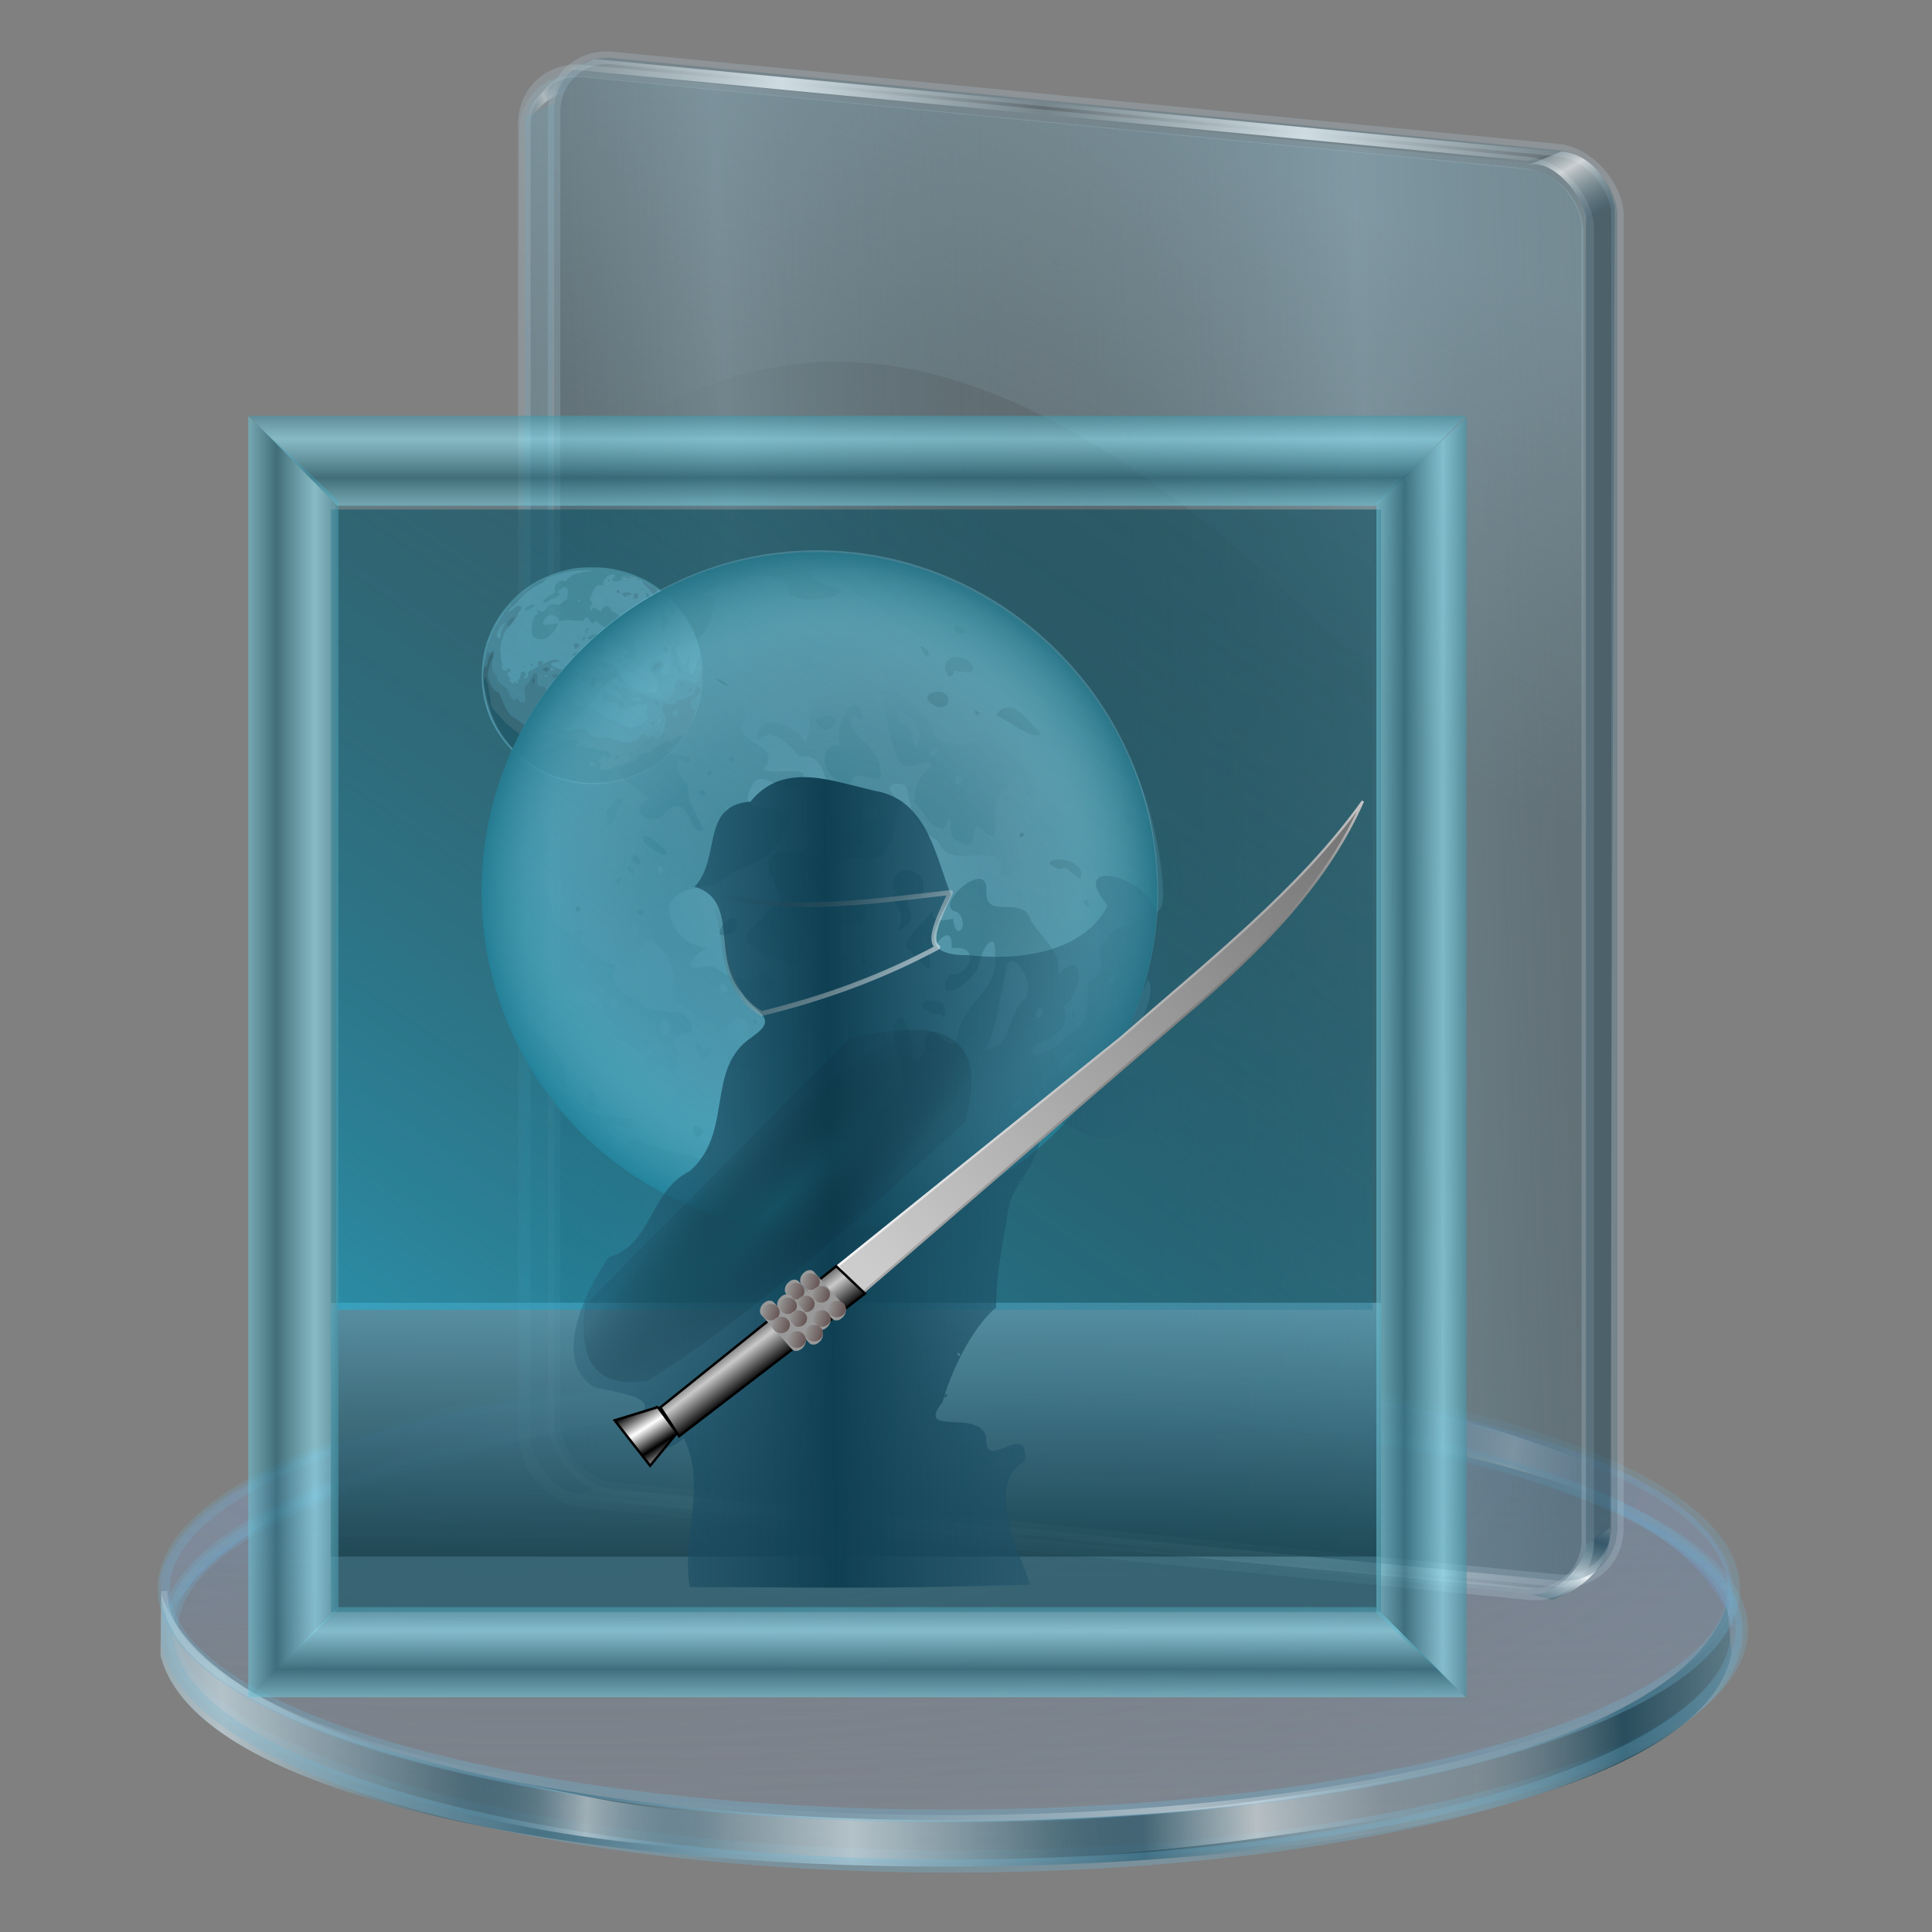 <?xml version="1.0" encoding="UTF-8" standalone="no"?>
<!-- Created with Inkscape (http://www.inkscape.org/) -->

<svg
   xmlns:dc="http://purl.org/dc/elements/1.1/"
   xmlns:cc="http://creativecommons.org/ns#"
   xmlns:rdf="http://www.w3.org/1999/02/22-rdf-syntax-ns#"
   xmlns:svg="http://www.w3.org/2000/svg"
   xmlns="http://www.w3.org/2000/svg"
   xmlns:xlink="http://www.w3.org/1999/xlink"
   xmlns:sodipodi="http://sodipodi.sourceforge.net/DTD/sodipodi-0.dtd"
   xmlns:inkscape="http://www.inkscape.org/namespaces/inkscape"
   id="svg1923"
   sodipodi:version="0.32"
   inkscape:version="0.91 r13725"
   width="256"
   height="256"
   version="1.0"
   sodipodi:docname="folder-pictures-japan.svg"
   inkscape:output_extension="org.inkscape.output.svg.inkscape">
  <rect width="100%" height="100%" fill="#808080" stroke="none"/>
  <defs
     id="defs1926">
    <linearGradient
       id="linearGradient4493"
       inkscape:collect="always">
      <stop
         id="stop4495"
         offset="0"
         style="stop-color:#205f6f;stop-opacity:0.573" />
      <stop
         id="stop4497"
         offset="1"
         style="stop-color:#7db0bf;stop-opacity:0" />
    </linearGradient>
    <linearGradient
       id="linearGradient4487"
       inkscape:collect="always">
      <stop
         id="stop4489"
         offset="0"
         style="stop-color:#21667b;stop-opacity:0.302" />
      <stop
         id="stop4491"
         offset="1"
         style="stop-color:#165d6f;stop-opacity:0" />
    </linearGradient>
    <linearGradient
       id="linearGradient4481">
      <stop
         id="stop4483"
         offset="0"
         style="stop-color:#a8d5e6;stop-opacity:0.516" />
      <stop
         style="stop-color:#77c5e0;stop-opacity:0.203"
         offset="1"
         id="stop4485" />
    </linearGradient>
    <linearGradient
       id="linearGradient4466">
      <stop
         id="stop4468"
         offset="0"
         style="stop-color:#cae8f1;stop-opacity:0" />
      <stop
         style="stop-color:#9bc4cf;stop-opacity:0"
         offset="0.5"
         id="stop4470" />
      <stop
         id="stop4472"
         offset="0.75"
         style="stop-color:#81cbda;stop-opacity:0.298" />
      <stop
         id="stop4474"
         offset="1"
         style="stop-color:#2c7a8d;stop-opacity:1" />
    </linearGradient>
    <linearGradient
       id="linearGradient4417"
       inkscape:collect="always">
      <stop
         id="stop4419"
         offset="0"
         style="stop-color:#1d6374;stop-opacity:0.637" />
      <stop
         id="stop4421"
         offset="1"
         style="stop-color:#8ce7fa;stop-opacity:0.56" />
    </linearGradient>
    <linearGradient
       id="linearGradient4629">
      <stop
         style="stop-color:#1a485c;stop-opacity:0.341"
         offset="0"
         id="stop4631" />
      <stop
         style="stop-color:#ffffff;stop-opacity:0.665"
         offset="1"
         id="stop4633" />
    </linearGradient>
    <linearGradient
       id="linearGradient3492">
      <stop
         style="stop-color:#0f343f;stop-opacity:0.555"
         offset="0"
         id="stop3494" />
      <stop
         style="stop-color:#73b5cf;stop-opacity:0.604"
         offset="1"
         id="stop3496" />
    </linearGradient>
    <linearGradient
       inkscape:collect="always"
       id="linearGradient3482">
      <stop
         style="stop-color:#1eafd4;stop-opacity:0.549"
         offset="0"
         id="stop3484" />
      <stop
         style="stop-color:#0b3644;stop-opacity:0"
         offset="1"
         id="stop3486" />
    </linearGradient>
    <inkscape:perspective
       sodipodi:type="inkscape:persp3d"
       inkscape:vp_x="0 : 128 : 1"
       inkscape:vp_y="0 : 1000 : 0"
       inkscape:vp_z="256 : 128 : 1"
       inkscape:persp3d-origin="128 : 85.333333 : 1"
       id="perspective132" />
    <linearGradient
       inkscape:collect="always"
       id="linearGradient2938">
      <stop
         style="stop-color:#0f3f52;stop-opacity:1"
         offset="0"
         id="stop2940" />
      <stop
         style="stop-color:#2c637f;stop-opacity:0"
         offset="1"
         id="stop2942" />
    </linearGradient>
    <linearGradient
       inkscape:collect="always"
       id="linearGradient2930">
      <stop
         style="stop-color:black;stop-opacity:0"
         offset="0"
         id="stop2932" />
      <stop
         style="stop-color:white;stop-opacity:0.502"
         offset="1"
         id="stop2934" />
    </linearGradient>
    <linearGradient
       id="linearGradient2922">
      <stop
         style="stop-color:#a89797;stop-opacity:0.531;"
         offset="0"
         id="stop2924" />
      <stop
         style="stop-color:#7d7d7d;stop-opacity:0"
         offset="1"
         id="stop2926" />
    </linearGradient>
    <linearGradient
       inkscape:collect="always"
       id="linearGradient2844">
      <stop
         style="stop-color:#999;stop-opacity:1;"
         offset="0"
         id="stop2846" />
      <stop
         style="stop-color:#665454;stop-opacity:1"
         offset="1"
         id="stop2848" />
    </linearGradient>
    <linearGradient
       id="linearGradient3266">
      <stop
         style="stop-color:#ccc;stop-opacity:0;"
         offset="0"
         id="stop3268" />
      <stop
         id="stop3274"
         offset="0.5"
         style="stop-color:#9c9c9c;stop-opacity:0;" />
      <stop
         style="stop-color:#908c8c;stop-opacity:0.299;"
         offset="0.75"
         id="stop3276" />
      <stop
         style="stop-color:#7a6969;stop-opacity:1;"
         offset="1"
         id="stop3270" />
    </linearGradient>
    <linearGradient
       id="linearGradient3256">
      <stop
         style="stop-color:#b7b7b7;stop-opacity:1;"
         offset="0"
         id="stop3258" />
      <stop
         id="stop3264"
         offset="1"
         style="stop-color:#b7b7b7;stop-opacity:0.498;" />
    </linearGradient>
    <linearGradient
       inkscape:collect="always"
       id="linearGradient3247">
      <stop
         style="stop-color:#878787;stop-opacity:1;"
         offset="0"
         id="stop3249" />
      <stop
         style="stop-color:#878787;stop-opacity:0;"
         offset="1"
         id="stop3251" />
    </linearGradient>
    <linearGradient
       inkscape:collect="always"
       id="linearGradient3238">
      <stop
         style="stop-color:#6a6a6a;stop-opacity:1;"
         offset="0"
         id="stop3240" />
      <stop
         style="stop-color:#6a6a6a;stop-opacity:0;"
         offset="1"
         id="stop3242" />
    </linearGradient>
    <linearGradient
       id="linearGradient2949">
      <stop
         style="stop-color:#145162;stop-opacity:0.643"
         offset="0"
         id="stop2951" />
      <stop
         style="stop-color:#071a21;stop-opacity:0.086"
         offset="1"
         id="stop2953" />
    </linearGradient>
    <linearGradient
       id="linearGradient2917"
       inkscape:collect="always">
      <stop
         id="stop2919"
         offset="0"
         style="stop-color:#c9c9c9;stop-opacity:1" />
      <stop
         id="stop2921"
         offset="1"
         style="stop-color:black;stop-opacity:1" />
    </linearGradient>
    <linearGradient
       inkscape:collect="always"
       id="linearGradient2899">
      <stop
         style="stop-color:white;stop-opacity:1"
         offset="0"
         id="stop2901" />
      <stop
         style="stop-color:black;stop-opacity:1"
         offset="1"
         id="stop2903" />
    </linearGradient>
    <linearGradient
       inkscape:collect="always"
       id="linearGradient2889">
      <stop
         style="stop-color:white;stop-opacity:1"
         offset="0"
         id="stop2891" />
      <stop
         style="stop-color:black;stop-opacity:1"
         offset="1"
         id="stop2893" />
    </linearGradient>
    <linearGradient
       inkscape:collect="always"
       id="linearGradient2881">
      <stop
         style="stop-color:#ccc;stop-opacity:1;"
         offset="0"
         id="stop2883" />
      <stop
         style="stop-color:#767676;stop-opacity:1"
         offset="1"
         id="stop2885" />
    </linearGradient>
    <radialGradient
       inkscape:collect="always"
       xlink:href="#linearGradient3238"
       id="radialGradient3244"
       cx="264.783"
       cy="590.329"
       fx="264.783"
       fy="590.329"
       r="111.6"
       gradientTransform="matrix(1,0,0,0.767,0,137.595)"
       gradientUnits="userSpaceOnUse" />
    <radialGradient
       inkscape:collect="always"
       xlink:href="#linearGradient3247"
       id="radialGradient3253"
       cx="270.569"
       cy="584.157"
       fx="270.569"
       fy="584.157"
       r="117.35"
       gradientTransform="matrix(1,0,0,0.855,0,84.749)"
       gradientUnits="userSpaceOnUse" />
    <radialGradient
       inkscape:collect="always"
       xlink:href="#linearGradient3256"
       id="radialGradient3262"
       cx="275.156"
       cy="593.023"
       fx="275.156"
       fy="593.023"
       r="124.143"
       gradientTransform="matrix(1,0,0,0.984,0,9.359)"
       gradientUnits="userSpaceOnUse" />
    <radialGradient
       inkscape:collect="always"
       xlink:href="#linearGradient3266"
       id="radialGradient3272"
       cx="20.46"
       cy="588.381"
       fx="20.46"
       fy="588.381"
       r="124.152"
       gradientTransform="matrix(1,0,0,1.004,255.653,3.823)"
       gradientUnits="userSpaceOnUse" />
    <radialGradient
       inkscape:collect="always"
       xlink:href="#linearGradient3256"
       id="radialGradient3284"
       gradientUnits="userSpaceOnUse"
       gradientTransform="matrix(1,0,0,0.984,0,9.359)"
       cx="275.156"
       cy="593.023"
       fx="275.156"
       fy="593.023"
       r="124.143" />
    <radialGradient
       inkscape:collect="always"
       xlink:href="#linearGradient3247"
       id="radialGradient3286"
       gradientUnits="userSpaceOnUse"
       gradientTransform="matrix(1,0,0,0.855,0,84.749)"
       cx="270.569"
       cy="584.157"
       fx="270.569"
       fy="584.157"
       r="117.35" />
    <radialGradient
       inkscape:collect="always"
       xlink:href="#linearGradient3238"
       id="radialGradient3288"
       gradientUnits="userSpaceOnUse"
       gradientTransform="matrix(1,0,0,0.767,0,137.595)"
       cx="264.783"
       cy="590.329"
       fx="264.783"
       fy="590.329"
       r="111.6" />
    <radialGradient
       inkscape:collect="always"
       xlink:href="#linearGradient3266"
       id="radialGradient3290"
       gradientUnits="userSpaceOnUse"
       gradientTransform="matrix(1,0,0,1.004,255.653,3.823)"
       cx="20.46"
       cy="588.381"
       fx="20.46"
       fy="588.381"
       r="124.152" />
    <radialGradient
       inkscape:collect="always"
       xlink:href="#linearGradient3266"
       id="radialGradient3293"
       gradientUnits="userSpaceOnUse"
       gradientTransform="matrix(1.119,0,0,1.124,203.235,-56.429)"
       cx="20.46"
       cy="588.381"
       fx="20.46"
       fy="588.381"
       r="124.152" />
    <radialGradient
       inkscape:collect="always"
       xlink:href="#linearGradient3238"
       id="radialGradient3296"
       gradientUnits="userSpaceOnUse"
       gradientTransform="matrix(1.119,0,0,0.858,-80.545,99.542)"
       cx="264.783"
       cy="590.329"
       fx="264.783"
       fy="590.329"
       r="111.6" />
    <radialGradient
       inkscape:collect="always"
       xlink:href="#linearGradient3247"
       id="radialGradient3299"
       gradientUnits="userSpaceOnUse"
       gradientTransform="matrix(1.119,0,0,0.957,-80.545,40.397)"
       cx="270.569"
       cy="584.157"
       fx="270.569"
       fy="584.157"
       r="117.35" />
    <radialGradient
       inkscape:collect="always"
       xlink:href="#linearGradient3256"
       id="radialGradient3302"
       gradientUnits="userSpaceOnUse"
       gradientTransform="matrix(1.119,0,0,1.102,-80.545,-43.979)"
       cx="275.156"
       cy="593.023"
       fx="275.156"
       fy="593.023"
       r="124.143" />
    <radialGradient
       inkscape:collect="always"
       xlink:href="#linearGradient3256"
       id="radialGradient1950"
       gradientUnits="userSpaceOnUse"
       gradientTransform="matrix(1.119,0,0,1.102,-80.545,-43.979)"
       cx="275.156"
       cy="593.023"
       fx="275.156"
       fy="593.023"
       r="124.143" />
    <radialGradient
       inkscape:collect="always"
       xlink:href="#linearGradient3247"
       id="radialGradient1952"
       gradientUnits="userSpaceOnUse"
       gradientTransform="matrix(1.119,0,0,0.957,-80.545,40.397)"
       cx="270.569"
       cy="584.157"
       fx="270.569"
       fy="584.157"
       r="117.35" />
    <radialGradient
       inkscape:collect="always"
       xlink:href="#linearGradient3238"
       id="radialGradient1954"
       gradientUnits="userSpaceOnUse"
       gradientTransform="matrix(1.119,0,0,0.858,-80.545,99.542)"
       cx="264.783"
       cy="590.329"
       fx="264.783"
       fy="590.329"
       r="111.6" />
    <radialGradient
       inkscape:collect="always"
       xlink:href="#linearGradient3266"
       id="radialGradient1956"
       gradientUnits="userSpaceOnUse"
       gradientTransform="matrix(1.119,0,0,1.124,203.235,-56.429)"
       cx="20.46"
       cy="588.381"
       fx="20.46"
       fy="588.381"
       r="124.152" />
    <radialGradient
       inkscape:collect="always"
       xlink:href="#linearGradient3266"
       id="radialGradient1949"
       gradientUnits="userSpaceOnUse"
       gradientTransform="matrix(0.496,0,0,0.498,654.937,-115.046)"
       cx="20.46"
       cy="588.381"
       fx="20.46"
       fy="588.381"
       r="124.152" />
    <radialGradient
       inkscape:collect="always"
       xlink:href="#linearGradient3238"
       id="radialGradient1953"
       gradientUnits="userSpaceOnUse"
       gradientTransform="matrix(0.496,0,0,0.38,529.224,-47.775)"
       cx="264.783"
       cy="590.329"
       fx="264.783"
       fy="590.329"
       r="111.6" />
    <radialGradient
       inkscape:collect="always"
       xlink:href="#linearGradient3247"
       id="radialGradient1957"
       gradientUnits="userSpaceOnUse"
       gradientTransform="matrix(0.496,0,0,0.424,529.224,-73.976)"
       cx="270.569"
       cy="584.157"
       fx="270.569"
       fy="584.157"
       r="117.35" />
    <radialGradient
       inkscape:collect="always"
       xlink:href="#linearGradient3256"
       id="radialGradient1960"
       gradientUnits="userSpaceOnUse"
       gradientTransform="matrix(0.496,0,0,0.488,529.224,-111.354)"
       cx="275.156"
       cy="593.023"
       fx="275.156"
       fy="593.023"
       r="124.143" />
    <inkscape:perspective
       id="perspective10"
       inkscape:persp3d-origin="372.04724 : 350.78739 : 1"
       inkscape:vp_z="744.09448 : 526.18109 : 1"
       inkscape:vp_y="0 : 1000 : 0"
       inkscape:vp_x="0 : 526.18109 : 1"
       sodipodi:type="inkscape:persp3d" />
    <linearGradient
       inkscape:collect="always"
       xlink:href="#linearGradient3492"
       id="linearGradient3574"
       gradientUnits="userSpaceOnUse"
       x1="122.673"
       y1="249.176"
       x2="123.584"
       y2="179.288"
       gradientTransform="matrix(0.646,0,0,0.502,-173.034,67.479)" />
    <radialGradient
       inkscape:collect="always"
       xlink:href="#linearGradient4481"
       id="radialGradient3576"
       gradientUnits="userSpaceOnUse"
       gradientTransform="matrix(0.361,0,0,0.355,-356.676,11.845)"
       cx="275.156"
       cy="593.023"
       fx="275.156"
       fy="593.023"
       r="124.143" />
    <radialGradient
       inkscape:collect="always"
       xlink:href="#linearGradient4493"
       id="radialGradient3578"
       gradientUnits="userSpaceOnUse"
       gradientTransform="matrix(0.361,0,0,0.308,-356.676,39.032)"
       cx="270.569"
       cy="584.157"
       fx="270.569"
       fy="584.157"
       r="117.35" />
    <radialGradient
       inkscape:collect="always"
       xlink:href="#linearGradient4487"
       id="radialGradient3580"
       gradientUnits="userSpaceOnUse"
       gradientTransform="matrix(0.361,0,0,0.277,-356.676,58.089)"
       cx="264.783"
       cy="590.329"
       fx="264.783"
       fy="590.329"
       r="111.6" />
    <radialGradient
       inkscape:collect="always"
       xlink:href="#linearGradient4466"
       id="radialGradient3582"
       gradientUnits="userSpaceOnUse"
       gradientTransform="matrix(0.361,0,0,0.362,-265.6,8.076)"
       cx="20.46"
       cy="588.381"
       fx="20.46"
       fy="588.381"
       r="124.152" />
    <linearGradient
       inkscape:collect="always"
       xlink:href="#linearGradient2938"
       id="linearGradient3584"
       gradientUnits="userSpaceOnUse"
       gradientTransform="matrix(0.322,0,0,0.322,-180.836,56.202)"
       spreadMethod="reflect"
       x1="260.142"
       y1="284.21"
       x2="419.492"
       y2="281.658" />
    <linearGradient
       inkscape:collect="always"
       xlink:href="#linearGradient2881"
       id="linearGradient3586"
       gradientUnits="userSpaceOnUse"
       gradientTransform="matrix(0.322,0,0,0.322,-48.188,51.459)"
       x1="-125.967"
       y1="330.139"
       x2="67.61"
       y2="147.275" />
    <linearGradient
       inkscape:collect="always"
       xlink:href="#linearGradient2889"
       id="linearGradient3588"
       gradientUnits="userSpaceOnUse"
       gradientTransform="matrix(0.322,0,0,0.322,-48.188,51.459)"
       x1="-46.456"
       y1="218.762"
       x2="-11.901"
       y2="255.235" />
    <linearGradient
       inkscape:collect="always"
       xlink:href="#linearGradient2899"
       id="linearGradient3590"
       gradientUnits="userSpaceOnUse"
       gradientTransform="matrix(0.322,0,0,0.322,-47.749,51.223)"
       spreadMethod="reflect"
       x1="-226.976"
       y1="383.869"
       x2="-222.099"
       y2="391.483" />
    <linearGradient
       inkscape:collect="always"
       xlink:href="#linearGradient2917"
       id="linearGradient3592"
       gradientUnits="userSpaceOnUse"
       gradientTransform="matrix(0.322,0,0,0.322,-180.836,56.202)"
       spreadMethod="reflect"
       x1="231.965"
       y1="333.573"
       x2="238.983"
       y2="342.757" />
    <radialGradient
       inkscape:collect="always"
       xlink:href="#linearGradient2949"
       id="radialGradient3594"
       gradientUnits="userSpaceOnUse"
       gradientTransform="matrix(0.358,-0.337,0.073,0.077,-209.589,204.517)"
       spreadMethod="pad"
       cx="238.077"
       cy="278.532"
       fx="238.077"
       fy="278.532"
       r="79.765" />
    <linearGradient
       inkscape:collect="always"
       xlink:href="#linearGradient2844"
       id="linearGradient3596"
       gradientUnits="userSpaceOnUse"
       x1="124.104"
       y1="348.413"
       x2="131.435"
       y2="350.508" />
    <linearGradient
       inkscape:collect="always"
       xlink:href="#linearGradient2844"
       id="linearGradient3598"
       gradientUnits="userSpaceOnUse"
       x1="124.104"
       y1="348.413"
       x2="131.435"
       y2="350.508" />
    <linearGradient
       inkscape:collect="always"
       xlink:href="#linearGradient2844"
       id="linearGradient3600"
       gradientUnits="userSpaceOnUse"
       x1="124.104"
       y1="348.413"
       x2="131.435"
       y2="350.508" />
    <linearGradient
       inkscape:collect="always"
       xlink:href="#linearGradient2844"
       id="linearGradient3602"
       gradientUnits="userSpaceOnUse"
       x1="124.104"
       y1="348.413"
       x2="131.435"
       y2="350.508" />
    <linearGradient
       inkscape:collect="always"
       xlink:href="#linearGradient2844"
       id="linearGradient3604"
       gradientUnits="userSpaceOnUse"
       x1="124.104"
       y1="348.413"
       x2="131.435"
       y2="350.508" />
    <linearGradient
       inkscape:collect="always"
       xlink:href="#linearGradient2844"
       id="linearGradient3606"
       gradientUnits="userSpaceOnUse"
       x1="124.104"
       y1="348.413"
       x2="131.435"
       y2="350.508" />
    <linearGradient
       inkscape:collect="always"
       xlink:href="#linearGradient2844"
       id="linearGradient3608"
       gradientUnits="userSpaceOnUse"
       x1="124.104"
       y1="348.413"
       x2="131.435"
       y2="350.508" />
    <linearGradient
       inkscape:collect="always"
       xlink:href="#linearGradient2844"
       id="linearGradient3610"
       gradientUnits="userSpaceOnUse"
       x1="124.104"
       y1="348.413"
       x2="131.435"
       y2="350.508" />
    <linearGradient
       inkscape:collect="always"
       xlink:href="#linearGradient2844"
       id="linearGradient3612"
       gradientUnits="userSpaceOnUse"
       x1="124.104"
       y1="348.413"
       x2="131.435"
       y2="350.508" />
    <linearGradient
       inkscape:collect="always"
       xlink:href="#linearGradient2844"
       id="linearGradient3614"
       gradientUnits="userSpaceOnUse"
       x1="124.104"
       y1="348.413"
       x2="131.435"
       y2="350.508" />
    <linearGradient
       inkscape:collect="always"
       xlink:href="#linearGradient2844"
       id="linearGradient3616"
       gradientUnits="userSpaceOnUse"
       x1="124.104"
       y1="348.413"
       x2="131.435"
       y2="350.508" />
    <linearGradient
       inkscape:collect="always"
       xlink:href="#linearGradient2844"
       id="linearGradient3618"
       gradientUnits="userSpaceOnUse"
       x1="124.104"
       y1="348.413"
       x2="131.435"
       y2="350.508" />
    <linearGradient
       inkscape:collect="always"
       xlink:href="#linearGradient2930"
       id="linearGradient3622"
       gradientUnits="userSpaceOnUse"
       gradientTransform="matrix(0.322,0,0,0.322,-180.836,56.202)"
       x1="225.366"
       y1="142.218"
       x2="269.864"
       y2="197.219" />
    <linearGradient
       inkscape:collect="always"
       xlink:href="#linearGradient3482"
       id="linearGradient3624"
       gradientUnits="userSpaceOnUse"
       gradientTransform="matrix(0.638,0,0,0.466,-172.245,43.546)"
       x1="15.04"
       y1="250.987"
       x2="228.175"
       y2="25.391" />
    <linearGradient
       inkscape:collect="always"
       xlink:href="#linearGradient4417"
       id="linearGradient3626"
       gradientUnits="userSpaceOnUse"
       gradientTransform="matrix(0.76,0,0,0.646,33.224,161.894)"
       spreadMethod="reflect"
       x1="125.023"
       y1="13.373"
       x2="125.023"
       y2="5.483" />
    <linearGradient
       inkscape:collect="always"
       xlink:href="#linearGradient4417"
       id="linearGradient3628"
       gradientUnits="userSpaceOnUse"
       gradientTransform="matrix(0.76,0,0,0.646,33.273,12.416)"
       spreadMethod="reflect"
       x1="125.023"
       y1="13.373"
       x2="125.023"
       y2="5.483" />
    <linearGradient
       inkscape:collect="always"
       xlink:href="#linearGradient4417"
       id="linearGradient3630"
       gradientUnits="userSpaceOnUse"
       gradientTransform="matrix(0.722,0,0,0.646,-181.876,198.707)"
       spreadMethod="reflect"
       x1="125.023"
       y1="13.373"
       x2="125.023"
       y2="5.483" />
    <linearGradient
       inkscape:collect="always"
       xlink:href="#linearGradient4417"
       id="linearGradient3632"
       gradientUnits="userSpaceOnUse"
       gradientTransform="matrix(0.722,0,0,0.646,-181.895,40.842)"
       spreadMethod="reflect"
       x1="125.023"
       y1="13.373"
       x2="125.023"
       y2="5.483" />
    <linearGradient
       id="linearGradient3863">
      <stop
         id="stop3865"
         offset="0"
         style="stop-color:#608596;stop-opacity:1;" />
      <stop
         id="stop3867"
         offset="1"
         style="stop-color:#608596;stop-opacity:0;" />
    </linearGradient>
    <linearGradient
       id="linearGradient3828">
      <stop
         style="stop-color:#ffffff;stop-opacity:0.486;"
         offset="0"
         id="stop3830" />
      <stop
         style="stop-color:#286483;stop-opacity:0;"
         offset="1"
         id="stop3832" />
    </linearGradient>
    <linearGradient
       id="linearGradient3906">
      <stop
         id="stop3908"
         offset="0"
         style="stop-color:#cedce2;stop-opacity:1;" />
      <stop
         id="stop3910"
         offset="1"
         style="stop-color:#cedce2;stop-opacity:0;" />
    </linearGradient>
    <linearGradient
       id="linearGradient3892">
      <stop
         id="stop3894"
         offset="0"
         style="stop-color:#1a485c;stop-opacity:0.535;" />
      <stop
         id="stop3896"
         offset="1"
         style="stop-color:#ffffff;stop-opacity:1;" />
    </linearGradient>
    <linearGradient
       id="linearGradient3878">
      <stop
         id="stop3880"
         offset="0"
         style="stop-color:#9abcca;stop-opacity:0.599;" />
      <stop
         id="stop3882"
         offset="1"
         style="stop-color:#9abcca;stop-opacity:0;" />
    </linearGradient>
    <linearGradient
       id="linearGradient3867">
      <stop
         id="stop3869"
         offset="0"
         style="stop-color:#99bbc9;stop-opacity:0.507;" />
      <stop
         id="stop3871"
         offset="1"
         style="stop-color:#476b7a;stop-opacity:0;" />
    </linearGradient>
    <linearGradient
       id="linearGradient3851">
      <stop
         id="stop3853"
         offset="0"
         style="stop-color:#123e50;stop-opacity:0.683;" />
      <stop
         style="stop-color:#c6d7de;stop-opacity:0.749;"
         offset="0.371"
         id="stop3861" />
      <stop
         style="stop-color:#123e50;stop-opacity:0.782;"
         offset="0.716"
         id="stop3859" />
      <stop
         id="stop3855"
         offset="1"
         style="stop-color:#c3d4db;stop-opacity:0.099;" />
    </linearGradient>
    <linearGradient
       id="linearGradient3824">
      <stop
         style="stop-color:#ffffff;stop-opacity:0.838;"
         offset="0"
         id="stop3826" />
      <stop
         style="stop-color:#70b5d4;stop-opacity:0;"
         offset="1"
         id="stop3828" />
    </linearGradient>
    <linearGradient
       id="linearGradient3815">
      <stop
         style="stop-color:#9fcaff;stop-opacity:0.113;"
         offset="0"
         id="stop3817" />
      <stop
         style="stop-color:#668dbd;stop-opacity:0;"
         offset="1"
         id="stop3819" />
    </linearGradient>
    <linearGradient
       id="linearGradient3773">
      <stop
         id="stop3775"
         offset="0"
         style="stop-color:#70b5d4;stop-opacity:0.838;" />
      <stop
         id="stop3777"
         offset="1"
         style="stop-color:#70b5d4;stop-opacity:0.275;" />
    </linearGradient>
    <linearGradient
       id="linearGradient3765">
      <stop
         id="stop3767"
         offset="0"
         style="stop-color:#668dbd;stop-opacity:0.353;" />
      <stop
         id="stop3769"
         offset="1"
         style="stop-color:#668dbd;stop-opacity:0.094;" />
    </linearGradient>
    <linearGradient
       gradientUnits="userSpaceOnUse"
       y2="256.248"
       x2="17.757"
       y1="183.528"
       x1="17.757"
       id="linearGradient3771"
       xlink:href="#linearGradient3765"
       inkscape:collect="always" />
    <linearGradient
       gradientUnits="userSpaceOnUse"
       y2="173.91"
       x2="67.09"
       y1="264.766"
       x1="66.09"
       id="linearGradient3779"
       xlink:href="#linearGradient3773"
       inkscape:collect="always" />
    <linearGradient
       gradientTransform="translate(-69.456,-43.096)"
       spreadMethod="reflect"
       gradientUnits="userSpaceOnUse"
       y2="6.578"
       x2="63.371"
       y1="10.421"
       x1="61.93"
       id="linearGradient3826"
       xlink:href="#linearGradient3828"
       inkscape:collect="always" />
    <linearGradient
       y2="254.222"
       x2="266.184"
       y1="253.176"
       x1="229.62"
       spreadMethod="reflect"
       gradientTransform="matrix(0.827,0,0,-0.827,-106.377,393.99)"
       gradientUnits="userSpaceOnUse"
       id="linearGradient3860"
       xlink:href="#linearGradient3828"
       inkscape:collect="always" />
    <linearGradient
       y2="252.548"
       x2="249.448"
       y1="251.921"
       x1="226.482"
       spreadMethod="reflect"
       gradientTransform="matrix(-0.82,-0.107,0.107,-0.82,367.072,422.465)"
       gradientUnits="userSpaceOnUse"
       id="linearGradient3862"
       xlink:href="#linearGradient3828"
       inkscape:collect="always" />
    <linearGradient
       y2="234.6"
       x2="354.074"
       y1="236.06"
       x1="218.432"
       spreadMethod="reflect"
       gradientTransform="matrix(0.827,0,0,0.827,-100.847,27.345)"
       gradientUnits="userSpaceOnUse"
       id="linearGradient3868"
       xlink:href="#linearGradient3851"
       inkscape:collect="always" />
    <linearGradient
       y2="252.548"
       x2="249.448"
       y1="251.921"
       x1="226.482"
       spreadMethod="reflect"
       gradientTransform="matrix(0.827,0,0,0.608,-100.847,80.374)"
       gradientUnits="userSpaceOnUse"
       id="linearGradient3872"
       xlink:href="#linearGradient3828"
       inkscape:collect="always" />
    <linearGradient
       y2="254.222"
       x2="266.184"
       y1="253.176"
       x1="229.62"
       spreadMethod="reflect"
       gradientTransform="matrix(-0.827,0,0,0.633,365.062,74.618)"
       gradientUnits="userSpaceOnUse"
       id="linearGradient3874"
       xlink:href="#linearGradient3828"
       inkscape:collect="always" />
    <radialGradient
       r="126.76"
       fy="149.726"
       fx="-39.669"
       cy="149.726"
       cx="-39.669"
       spreadMethod="reflect"
       gradientTransform="matrix(1,0,0,0.283,0,157.826)"
       gradientUnits="userSpaceOnUse"
       id="radialGradient3876"
       xlink:href="#linearGradient3815"
       inkscape:collect="always" />
    <linearGradient
       y2="234.132"
       x2="144.097"
       y1="264.766"
       x1="66.09"
       spreadMethod="reflect"
       gradientTransform="matrix(0.827,0,0,0.862,114.192,14.734)"
       gradientUnits="userSpaceOnUse"
       id="linearGradient3881"
       xlink:href="#linearGradient3824"
       inkscape:collect="always" />
    <linearGradient
       y2="296.34"
       x2="-180.909"
       y1="350.203"
       x1="-192.233"
       spreadMethod="reflect"
       gradientUnits="userSpaceOnUse"
       id="linearGradient3961"
       xlink:href="#linearGradient3851"
       inkscape:collect="always" />
    <linearGradient
       y2="139.838"
       x2="-117.927"
       y1="139.838"
       x1="-256.454"
       gradientUnits="userSpaceOnUse"
       id="linearGradient3963"
       xlink:href="#linearGradient3863"
       inkscape:collect="always" />
    <linearGradient
       y2="176.279"
       x2="-205.688"
       y1="139.838"
       x1="-255.704"
       spreadMethod="reflect"
       gradientUnits="userSpaceOnUse"
       id="linearGradient3965"
       xlink:href="#linearGradient3906"
       inkscape:collect="always" />
    <linearGradient
       y2="308.182"
       x2="-65.096"
       y1="389.57"
       x1="-69.751"
       spreadMethod="reflect"
       gradientUnits="userSpaceOnUse"
       id="linearGradient3969"
       xlink:href="#linearGradient3851"
       inkscape:collect="always" />
    <linearGradient
       gradientTransform="matrix(1,0.025,0,1,11.542,-217.795)"
       y2="308.182"
       x2="-65.096"
       y1="389.57"
       x1="-69.751"
       spreadMethod="reflect"
       gradientUnits="userSpaceOnUse"
       id="linearGradient3850"
       xlink:href="#linearGradient3851"
       inkscape:collect="always" />
    <linearGradient
       gradientTransform="matrix(1,0.025,0,1,11.542,-217.795)"
       y2="296.34"
       x2="-180.909"
       y1="350.203"
       x1="-192.233"
       spreadMethod="reflect"
       gradientUnits="userSpaceOnUse"
       id="linearGradient3855"
       xlink:href="#linearGradient3851"
       inkscape:collect="always" />
    <linearGradient
       gradientUnits="userSpaceOnUse"
       y2="135.619"
       x2="-189.41"
       y1="45.161"
       x1="-220.782"
       id="linearGradient3869"
       xlink:href="#linearGradient3828"
       inkscape:collect="always" />
    <linearGradient
       y2="-16.116"
       x2="359.276"
       y1="-13.077"
       x1="317.975"
       spreadMethod="reflect"
       gradientTransform="matrix(0.827,0,0,0.827,-308.167,32.018)"
       gradientUnits="userSpaceOnUse"
       id="linearGradient3082"
       xlink:href="#linearGradient3906"
       inkscape:collect="always" />
    <linearGradient
       y2="-6.678"
       x2="360.237"
       y1="1.048"
       x1="364.687"
       spreadMethod="reflect"
       gradientTransform="matrix(0.827,0,0,0.827,-308.167,32.018)"
       gradientUnits="userSpaceOnUse"
       id="linearGradient3085"
       xlink:href="#linearGradient4629"
       inkscape:collect="always" />
    <linearGradient
       y2="30.137"
       x2="264.016"
       y1="-44.748"
       x1="289.318"
       gradientTransform="matrix(0.823,0.08,0,0.827,-308.189,32.26)"
       gradientUnits="userSpaceOnUse"
       id="linearGradient3089"
       xlink:href="#linearGradient3878"
       inkscape:collect="always" />
    <linearGradient
       y2="54.152"
       x2="278.953"
       y1="56.223"
       x1="227.445"
       spreadMethod="reflect"
       gradientTransform="matrix(0.827,0,0,0.827,-309.05,61.54)"
       gradientUnits="userSpaceOnUse"
       id="linearGradient3092"
       xlink:href="#linearGradient3867"
       inkscape:collect="always" />
    <linearGradient
       y2="-4.093"
       x2="361.38"
       y1="-9.786"
       x1="359.711"
       spreadMethod="reflect"
       gradientTransform="matrix(0.827,0,0,-0.827,-308.378,209.253)"
       gradientUnits="userSpaceOnUse"
       id="linearGradient3097"
       xlink:href="#linearGradient3892"
       inkscape:collect="always" />
    <linearGradient
       y2="-16.116"
       x2="359.276"
       y1="-13.077"
       x1="317.975"
       spreadMethod="reflect"
       gradientTransform="matrix(0.827,0,0,0.827,-308.167,221.322)"
       gradientUnits="userSpaceOnUse"
       id="linearGradient3100"
       xlink:href="#linearGradient3906"
       inkscape:collect="always" />
    <linearGradient
       y2="6.578"
       x2="63.371"
       y1="10.421"
       x1="61.93"
       spreadMethod="reflect"
       gradientTransform="matrix(0,1,1,0,-156.373,-45.269)"
       gradientUnits="userSpaceOnUse"
       id="linearGradient3103"
       xlink:href="#linearGradient3828"
       inkscape:collect="always" />
    <linearGradient
       inkscape:collect="always"
       xlink:href="#linearGradient3773"
       id="linearGradient4625"
       gradientUnits="userSpaceOnUse"
       x1="66.09"
       y1="264.766"
       x2="67.09"
       y2="173.91" />
    <linearGradient
       inkscape:collect="always"
       xlink:href="#linearGradient3773"
       id="linearGradient4627"
       gradientUnits="userSpaceOnUse"
       x1="66.09"
       y1="264.766"
       x2="67.09"
       y2="173.91" />
  </defs>
  <sodipodi:namedview
     inkscape:window-height="1057"
     inkscape:window-width="1920"
     inkscape:pageshadow="2"
     inkscape:pageopacity="0"
     guidetolerance="10.0"
     gridtolerance="10.0"
     objecttolerance="10.0"
     borderopacity="1.0"
     bordercolor="#666666"
     pagecolor="#ffffff"
     id="base"
     inkscape:zoom="3.3984375"
     inkscape:cx="128"
     inkscape:cy="128"
     inkscape:window-x="-2"
     inkscape:window-y="-5"
     inkscape:current-layer="svg1923"
     width="256px"
     height="256px"
     showgrid="false"
     inkscape:window-maximized="1" />
  <g
     id="g4601"
     transform="translate(-6.047,1.55)">
    <g
       transform="translate(-2.664,4.735)"
       id="g3846">
      <path
         style="opacity:0.6;fill:url(#linearGradient3860);fill-opacity:1;stroke:none"
         d="m 54.736,189.873 c 11.343,-2.986 45.459,-11.095 58.887,-9.859 l -0.886,-4.417 c -12.716,0.165 -45.309,4.766 -58.434,9.796 z"
         id="path3807"
         inkscape:connector-curvature="0"
         sodipodi:nodetypes="ccccc" />
      <path
         sodipodi:nodetypes="ccccc"
         inkscape:connector-curvature="0"
         id="path3803"
         d="m 225.185,193.85 c -10.996,-4.577 -21.979,-7.512 -35.16,-9.587 l 1.518,-4.32 c 13.501,1.503 24.017,6.306 34.784,10.309 z"
         style="fill:url(#linearGradient3862);fill-opacity:1;stroke:none" />
      <path
         style="fill:#7b97c2;fill-opacity:0.332;stroke:none"
         d="m 29.953,202.769 0.296,6.783 c 17.429,-41.667 194.672,-41.857 208.155,0 l -0.296,-6.502 C 231.103,165.66 39.311,165.153 29.953,202.769 Z"
         id="path3781"
         inkscape:connector-curvature="0"
         sodipodi:nodetypes="ccccc" />
      <ellipse
         style="fill:url(#linearGradient3771);fill-opacity:1;stroke:url(#linearGradient4625);stroke-width:1.959;stroke-miterlimit:4;stroke-dasharray:none;stroke-opacity:0.427"
         id="path3755"
         transform="matrix(0.827,0,0,0.862,115.18,19.83)"
         cx="24.564"
         cy="220.19"
         rx="125.78"
         ry="34.923" />
      <path
         sodipodi:nodetypes="ccccc"
         inkscape:connector-curvature="0"
         id="path3783"
         d="m 29.983,213.069 0.067,-8.22 c 13.102,40.124 195.927,39.629 207.496,1.437 l 0.592,6.502 C 231.132,250.178 39.34,250.685 29.983,213.069 Z"
         style="fill:url(#linearGradient3868);fill-opacity:1;stroke:none" />
      <ellipse
         transform="matrix(0.827,0,0,0.89,114.517,13.925)"
         id="path3785"
         style="fill:none;stroke:url(#linearGradient4627);stroke-width:1.959;stroke-miterlimit:4;stroke-dasharray:none;stroke-opacity:0.427"
         cx="24.564"
         cy="220.19"
         rx="125.78"
         ry="34.923" />
      <path
         style="fill:url(#linearGradient3872);fill-opacity:1;stroke:none"
         d="m 68.008,227.81 c 11.496,2.29 23.526,5.878 36.865,6.135 l -0.346,4.779 c -13.505,-0.504 -25.08,-2.407 -35.682,-5.023 z"
         id="path3789"
         inkscape:connector-curvature="0"
         sodipodi:nodetypes="ccccc" />
      <path
         sodipodi:nodetypes="ccccc"
         inkscape:connector-curvature="0"
         id="path3799"
         d="m 203.819,227.637 c -11.343,2.117 -44.492,8.055 -57.986,6.597 l -0.144,5.491 c 12.959,0.451 46.312,-4.401 58.375,-7.444 z"
         style="fill:url(#linearGradient3874);fill-opacity:1;stroke:none" />
      <ellipse
         transform="matrix(0.827,0,0,0.862,114.122,14.437)"
         id="path3811"
         style="fill:url(#radialGradient3876);fill-opacity:1;stroke:url(#linearGradient3779);stroke-width:1.959;stroke-miterlimit:4;stroke-dasharray:none;stroke-opacity:0.427"
         cx="24.564"
         cy="220.19"
         rx="125.78"
         ry="34.923" />
      <path
         style="fill:none;stroke:url(#linearGradient3881);stroke-width:0.827;stroke-miterlimit:4;stroke-dasharray:none;stroke-opacity:0.427"
         d="m 238.526,204.545 c 0,16.626 -46.571,30.105 -104.02,30.105 -57.448,0 -104.02,-13.478 -104.02,-30.105"
         id="path3821"
         inkscape:connector-curvature="0"
         sodipodi:nodetypes="csc" />
    </g>
    <g
       transform="translate(224.017,-5.677)"
       id="g3873">
      <path
         style="fill:url(#linearGradient3103);fill-opacity:1;stroke:none"
         d="m -141.328,13.578 -1.321,2.642 c -2.317,0.547 -4.95,2.202 -6.325,6.725 0.187,-3.306 1.438,-5.221 3.002,-6.725 1.479,-1.981 3.06,-2.332 4.644,-2.642 z"
         id="path3818"
         inkscape:connector-curvature="0"
         sodipodi:nodetypes="ccccc" />
      <path
         inkscape:connector-curvature="0"
         id="path3914"
         d="m -142.529,202.625 3.313,-1.371 128.169,12.337 -4.455,1.142 z"
         style="opacity:0.771;fill:url(#linearGradient3100);fill-opacity:1;stroke:none" />
      <path
         sodipodi:nodetypes="ccccc"
         inkscape:connector-curvature="0"
         id="path3900"
         d="m -15.933,215.172 c 3.221,1.302 7.77,-3.233 8.169,-6.413 l 3.02,-2.244 c 0.632,4.076 -2.777,8.039 -7.569,9.569 z"
         style="fill:url(#linearGradient3097);fill-opacity:1;stroke:none" />
      <rect
         style="opacity:0.6;fill:#123e50;fill-opacity:0.473;stroke:#b6ccd6;stroke-width:1.658;stroke-miterlimit:4;stroke-dasharray:none;stroke-opacity:0.427"
         id="rect3863"
         width="141.618"
         height="189.545"
         x="-145.28"
         y="25.144"
         ry="7.847"
         transform="matrix(0.995,0.097,0,1,0,0)" />
      <path
         sodipodi:nodetypes="ccccc"
         inkscape:connector-curvature="0"
         id="path3888"
         d="m -148.302,19.705 3.837,-1.918 -1.279,173.933 -3.197,2.771 z"
         style="fill:#449abe;fill-opacity:0.199;stroke:none" />
      <rect
         transform="matrix(0.995,0.097,0,1,0,0)"
         ry="7.847"
         y="27.252"
         x="-149.237"
         height="189.545"
         width="141.618"
         id="rect3865"
         style="opacity:0.6;fill:url(#linearGradient3092);fill-opacity:1;stroke:#b6ccd6;stroke-width:1.658;stroke-miterlimit:4;stroke-dasharray:none;stroke-opacity:0.427" />
      <path
         style="opacity:0.6;fill:url(#linearGradient3089);fill-opacity:1;stroke:none"
         d="m -141.318,14.218 125.33,12.202 c 4.327,0.421 7.81,4.26 7.81,8.608 l 0,90.849 C -83.297,31.653 -118.383,45.376 -149.129,70.804 l 0,-49.499 c 0,-4.347 3.483,-7.508 7.81,-7.087 z"
         id="rect3875"
         inkscape:connector-curvature="0"
         sodipodi:nodetypes="sssccss" />
      <path
         style="fill:#204757;fill-opacity:0.302;stroke:none"
         d="m -7.834,33.133 3.837,-1.918 -0.639,175.425 -3.197,2.132 z"
         id="path3886"
         inkscape:connector-curvature="0"
         sodipodi:nodetypes="ccccc" />
      <path
         style="fill:url(#linearGradient3085);fill-opacity:1;stroke:none"
         d="m -15.721,26.099 c 3.221,-1.302 7.559,3.859 7.958,7.039 l 3.614,-1.863 c -0.28,-2.409 -2.499,-6.572 -6.882,-7.095 z"
         id="path3890"
         inkscape:connector-curvature="0"
         sodipodi:nodetypes="ccccc" />
      <path
         style="fill:url(#linearGradient3082);fill-opacity:1;stroke:none"
         d="m -142.529,13.321 3.313,-1.371 128.169,12.337 -4.455,1.142 z"
         id="path3904"
         inkscape:connector-curvature="0" />
    </g>
  </g>
  <g
     id="layer1"
     inkscape:label="Layer 1"
     transform="translate(-4.44,-0.525)">
    <path
       sodipodi:nodetypes="cccccccccsssccccccssscccccc"
       id="text2383"
       d="M 10.338,-10.63 L 10.37,-10.599 L 6.95,-1.414 L 8.388,-1.386 L 9.625,-4.536 L 12.857,-4.536 L 14.083,-1.386 L 15.521,-1.386 L 14.245,-4.568 C 15.011,-4.662 15.614,-4.895 16.057,-5.286 C 16.645,-5.801 16.932,-6.56 16.932,-7.568 C 16.932,-8.566 16.645,-9.334 16.057,-9.849 C 15.474,-10.368 14.607,-10.63 13.463,-10.63 L 11.932,-10.63 L 10.37,-10.63 L 10.338,-10.63 z M 12.37,-9.505 L 13.463,-9.505 C 14.106,-9.505 14.612,-9.338 14.963,-9.005 C 15.314,-8.672 15.495,-8.178 15.495,-7.568 C 15.495,-6.952 15.314,-6.494 14.963,-6.161 C 14.677,-5.89 14.288,-5.742 13.807,-5.693 L 12.37,-9.505 z M 11.14,-8.682 L 12.326,-5.692 L 9.948,-5.635 L 11.14,-8.682 z"
       style="font-size:14px;font-style:normal;font-weight:normal;fill:#000000;fill-opacity:1;stroke:none;stroke-width:1px;stroke-linecap:butt;stroke-linejoin:miter;stroke-opacity:1;font-family:Bitstream Vera Sans" />
  </g>
  <g
     id="g4506"
     transform="translate(207.154,13.83)">
    <path
       sodipodi:nodetypes="ccccc"
       inkscape:connector-curvature="0"
       id="rect3478"
       d="m -163.312,53.685 139.148,0 0,146.1 -139.148,0 z"
       style="fill:#105060;fill-opacity:0.615" />
    <rect
       style="fill:url(#linearGradient3574);fill-opacity:1"
       id="rect3490"
       width="139.148"
       height="33.634"
       x="-163.312"
       y="158.794" />
    <g
       id="g1906"
       transform="matrix(0.092,0,0,0.092,-174.581,60.5)">
      <path
         inkscape:connector-curvature="0"
         style="fill:#77c9d8;fill-opacity:0.489"
         d="m 482.229,318.663 c -54.719,-5.764 -102.627,-38.552 -126.813,-86.792 -13.287,-26.501 -17.983,-56.061 -14.089,-88.684 5.181,-43.396 31.516,-84.499 70.05,-109.332 15.648,-10.085 39.102,-19.125 59.116,-22.786 13.462,-2.463 42.005,-2.463 55.384,-1.89e-4 36.492,6.717 62.266,19.919 87.081,44.604 35.057,34.874 49.74,78.683 43.409,129.515 -3.182,25.545 -12.931,49.29 -29.029,70.699 -8.529,11.343 -26.411,28.514 -36.567,35.113 -10.735,6.975 -30.714,16.971 -40.456,20.241 -20.483,6.876 -46.425,9.704 -68.085,7.422 z"
         id="path1887" />
      <path
         inkscape:connector-curvature="0"
         id="path2066"
         d="M 488.877,321.361 C 426.901,318.123 368.838,275.506 348.108,216.888 330.088,164.684 342.488,103.319 380.527,63.039 c 30.227,-33.404 76.204,-52.919 121.266,-49.395 -12.906,2.801 -31.537,1.822 -40.677,15.419 -12.983,-3.581 -18.773,7.916 -15.378,16.514 -8.393,0.406 -28.628,21.782 -9.767,12.027 6.025,-2.924 12.001,-5.947 18.002,-8.921 -9.901,-4.311 0.093,-7.006 2.744,-10.737 11.865,-1.469 5.239,13.08 5.827,18.478 -6.215,-1.29 -6.935,9.78 -17.144,6.131 -14.059,-3.919 -11.862,17.624 -23.747,8.062 -8.715,-1.545 5.5,5.11 -4.897,7.743 -3.978,8.867 -9.222,28.18 0.023,32.069 13.48,7.978 29.194,-6.713 32.38,-19.746 -4.502,-3.344 -27.981,8.388 -19.459,-5.963 5.576,-10.564 20.423,-7.457 21.124,1.974 13.119,-3.536 24.581,0.274 35.39,-0.52 5.846,-14.291 9.36,4.182 13.857,3.575 4.399,-8.244 9.907,3.033 15.177,4.804 10.03,0.592 -15.287,11.365 0.44,15.542 7.394,-0.681 12.198,0.101 8.946,7.116 9.279,3.953 24.251,4.83 29.641,17.988 -6.358,-0.489 -17.78,0.675 -4.907,4.556 7.407,1.831 14.217,5.201 11.859,-6.796 0.708,-16.508 -10.306,-27.522 -22.058,-36.681 2.668,-10.157 1.032,-19.799 -11.29,-22.947 -4.938,-9.885 -10.686,-11.83 -16.136,-1.73 -6.858,1.618 -9.695,-10.355 -14.022,0.179 -7.438,-5.594 7.664,-10.945 -2.622,-15.302 3.869,-9.336 6.421,-26.56 20.446,-20.713 -6.041,-6.801 13.941,-23.495 16.635,-13.714 -14.674,7.748 11.284,11.555 9.372,1.201 14.664,-5.729 29.093,5.399 41.65,11.765 51.543,28.984 80.864,90.488 73.453,148.782 -6.052,61.232 -53.125,114.636 -111.951,131.176 -18.036,5.011 -37.108,7.691 -55.826,6.384 z m 61,-158.329 c -2.488,-3.893 -2.488,3.893 0,0 z m -1.229,-10.812 c -5.306,-5.245 -4.079,5.664 0,0 z m -5.302,-8.137 c -4.461,-7.758 -16.943,3.023 -1.856,0.82 l 1.856,-0.82 -10e-6,0 z m -67.865,-8.46 c 14.863,-8.109 -15.351,-0.1 -0.939,0.972 l 0.939,-0.972 1e-5,0 z m 14.74,-3.691 c -7.989,-3.371 -5.69,3.1 1.628,1.958 l -1.628,-1.958 1e-5,0 z m 37.648,0.127 c 0.932,-8.383 -16.644,0.73 -2.48,0.78 l 2.48,-0.78 -2e-5,0 z m 94.857,-16.141 c -14.579,-4.499 6.047,9.434 0,0 z m -133.848,-5.54 c -4.058,-5.811 -6.45,12.857 0,0 z m 16.606,0.567 c 4.658,-14.893 -26.551,5.146 -5.259,1.46 l 2.217,-0.352 3.042,-1.108 10e-6,0 z m -14.065,-9.604 c 4.484,-4.657 1.895,-7.745 -1.875,-0.691 -1.094,3.287 2.951,6.203 1.875,0.691 z m 114.372,-3.146 c -0.942,-8.892 13.663,-7.957 1.929,-16.132 -5.073,-7.083 -9.352,-29.143 -20.077,-21.858 7.682,5.863 13.006,12.659 8.065,20.84 7.21,3.051 -1.432,23.937 10.083,17.151 z M 626.986,81.282 c -6.245,-12.103 -4.963,1.616 0,0 z m -8.108,-7.309 c -3.025,-5.534 -14.087,-22.048 -20.483,-17.565 9.676,4.181 11.548,14.68 19.804,19.479 l 0.534,-0.567 0.145,-1.347 -10e-6,-1e-6 z m -204,-8.594 c 7.1,-6.013 -20.003,0.553 -11.265,7.081 4.119,-1.634 7.898,-4.223 11.265,-7.081 z m 168.615,-7.787 c 0.042,-9.082 -11.001,-18.599 -5.459,-3.898 0.684,1.631 3.538,8.162 5.459,3.898 z M 572.377,40.032 c -4.626,-3.613 -2.031,3.474 0,0 z m -47.5,-12 c -5.623,-4.241 -3.29,4.01 0,0 z m -47.5,29 c 6.48,-4.201 4.737,4.374 0,0 z m 3.5,-36.441 c 2.523,-3.916 2.754,2.102 0,0 z"
         style="fill:#75b5c7;fill-opacity:0.489" />
      <path
         inkscape:connector-curvature="0"
         id="path1883"
         d="m 480.552,320.046 c -44.953,-5.324 -87.602,-29.51 -113.189,-67.165 -30.925,-43.098 -35.675,-102.803 -12.327,-150.398 21.499,-47.406 68.71,-82.25 120.671,-87.216 -11.081,6.725 -27.73,5.411 -33.83,19.028 -8.951,10.911 -20.997,18.568 -32.948,25.91 -9.58,1.806 -19.028,29.605 -3.933,15.646 4.67,-0.591 -3.497,23.445 -10.34,20.712 -9.122,2.242 -16.803,23.94 -10.718,27.11 6.928,-9.536 23.454,-0.252 23.603,-15.371 4.308,3.49 -3.952,13.961 7.98,11.7 10.944,3.793 26.57,-10.476 32.792,-0.109 6.369,-6.385 15.741,-18.618 22.602,-11.629 1.486,-5.51 11.011,-13.377 5.24,-4.234 0.061,4.373 -2.801,10.487 -3.085,13.235 13.269,3.398 27.55,-3.536 37.914,5.363 2.992,3.319 6.169,-8.547 8.708,-1.211 -6.179,3.128 3.187,7.752 -3.24,11.525 8.142,4.082 14.851,0.402 23.692,4.972 -4.56,4.497 -25.333,-2.213 -16.086,6.684 10.41,6.396 22.085,-4.432 30.564,1.681 -5.99,2.029 -22.983,6.861 -7.39,8.289 4.328,-6.824 21.03,-3.852 19.26,-12.412 0.204,-8.426 0.601,-16.26 -5.25,-24.286 9.543,-13.942 -21.807,-12.797 -18.991,-26.193 5.825,-13.575 22.806,8.557 21.359,-1.349 18.516,3.41 -0.724,-17.372 -9.169,-16.622 -10.293,-2.409 -33.001,-4.018 -31.596,-15.678 0.969,-5.365 -14.072,-5.604 -6.969,4.434 -7.469,9.229 -23.78,-14.198 -9.401,-17.343 5.43,-0.732 15.824,1.307 8.518,-5.736 11.863,-1.01 24.406,-2.968 32.629,-7.79 11.995,7.914 30.476,8.464 30.611,26.731 0.27,8.434 11.883,13.297 4.129,2.726 8.772,2.068 16.813,11.774 12.168,19.578 8.578,8.69 -7.235,15.814 4.197,18.405 3.489,4.523 15.224,14.426 7.359,1.969 3.935,-8.078 15.639,2.968 11.473,-9.677 3.711,-12.906 10.238,-0.824 17.316,0.183 C 626.114,74.658 613.079,59.678 597.343,49.032 590.334,68.545 580.004,41.548 570.802,37.74 560.294,37.196 548.488,30.212 542.488,24.379 c 16.814,-5.707 32.549,7.779 46.59,15.253 40.453,25.519 65.632,72.218 68.266,119.563 3.177,60.481 -33.533,120.551 -88.558,145.664 -26.998,14.166 -58.217,17.398 -88.234,15.187 z m 71.325,-150.976 c 5.082,-1.634 -11.307,-4.157 0.182,-4.594 13.439,-4.997 -18.158,-6.766 -6.506,0.853 -5.558,4.826 3.413,5.581 6.324,3.74 z m 17,-0.456 c -1.01,-7.98 -12.076,-0.152 0,0 z m 8.655,-17.125 c -0.638,-7.247 -6.506,5.645 3e-5,-1e-5 l -3e-5,1e-5 z m -41.655,-2.016 c -2.78,-1.91 -1.959,3.535 0,0 z m 69.254,-4.691 c 0.47,-7.145 -14.138,-8.343 -2.629,0.318 0.614,1.73 2.403,0.809 2.629,-0.318 z m -109.77,-4.138 c 4.217,-9.516 -18.26,-14.885 -2.27,-14.44 4.999,-6.965 -15.973,-1.283 -10.802,3.575 -9.803,-2.942 -21.735,11.834 -6.756,12.324 7.712,0.871 14.601,-1.941 19.91,0.384 l -0.082,-1.843 1e-5,0 z m 150.577,-1.125 c 10.954,-10.012 -13.119,-5.023 -3.833,4.224 0.66,-1.816 1.324,-4.226 3.833,-4.224 z m -246.162,-0.865 c 4.604,-10.399 -17.411,-6.697 -5.407,0.493 1.603,0.949 4.135,1.102 5.407,-0.493 z m 196.101,-4.807 c -0.96,-16.148 -12.556,12.205 -3.436,3.406 l 2.377,-1.989 1.059,-1.418 2e-5,1e-5 z m -209,-0.25 c -1.864,-17.192 -13.769,7.019 0,0 z m 243.747,-1.815 c 2.694,-4.806 2.909,-11.166 -2.805,-6.462 1.593,-6.771 -13.729,-18.099 -14.554,-12.553 4.69,6.651 11.658,9.394 11.296,18.837 1.882,0.637 4.736,2.47 6.063,0.178 z m 8.857,-8.479 c -3.618,-0.413 1.59,5.127 0,0 z m -23.228,-0.809 c -2.003,-7.268 -11.359,2.686 -0.606,1.046 l 0.606,-1.046 0,0 z m -48.376,-5.462 c -2.488,-3.893 -2.488,3.893 0,0 z m 76.112,-4.287 c -3.776,-0.295 2.856,5.802 0,0 z m -8.882,-2.943 c -11.446,-8.023 8.969,10.705 0,0 z m 6.769,-2.328 c -2.234,-3.978 -1.115,4.858 0,0 z m -14.048,-0.691 c 0.189,-8.554 -13.101,-11.82 -4.412,-2.024 -0.115,0.167 4.457,5.335 4.412,2.024 z m -59.952,-6.25 c -4.555,-5.596 -2.393,5.117 0,0 z m 4.604,-4.229 c -3.618,-0.413 1.59,5.127 0,0 z M 396.877,88.449 c -2.848,-4.084 -3.132,5.201 0,0 z m 124,-40.417 c -4.588,-6.877 -2.328,6.66 0,0 z m 2,-7.559 c -5.392,-2.214 -1.215,3.428 0,0 z m 43,-7.441 c -2.488,-3.893 -2.488,3.893 0,0 z m -23,107.5 c -1.431,-5.345 7.33,5.074 0,0 z m -5.541,-8.567 c -0.094,-6.093 7.398,4.123 0,0 z m -12.959,-4.933 c 2.031,-3.474 4.626,3.613 0,0 z M 394.897,113.508 c 4.687,-3.694 -1.639,4.731 0,0 z M 481.966,109.639 c 2.856,-6.153 -5.26,-20.612 6.132,-19.55 16.549,-1.388 -3.738,7.801 -0.7,16.402 -1.354,1.226 -3.486,5.949 -5.433,3.149 z m 9.911,-3.607 c 2.488,-3.893 2.488,3.893 0,0 z m 0.694,-4.639 c 0.037,-7.299 5.292,2.812 0,0 z m -91.694,-1.361 c 3.747,-4.098 3.747,4.098 0,0 z m 97.354,-1.52 c -0.251,-9.553 11.148,-8.637 3.61,0.172 -0.581,1.516 -3.384,1.862 -3.61,-0.172 z m -32.354,-6.92 c 2.523,-3.916 2.754,2.102 0,0 z m 150,-9.559 c 2.26,-4.101 4.333,4.165 0,0 z m -175.25,-21.758 c -5.962,-4.891 18.155,-9.25 4.715,-0.7 l -2.304,0.779 -2.411,-0.08 -10e-6,-2e-6 z m -8.25,-14.242 c 5.416,-4.076 3.289,4.293 0,0 z m 85.5,-13.271 c 1.996,-6.149 20.829,0.661 4.941,1.115 -1.192,-0.313 -5.923,2.85 -4.941,-1.115 z m 16.105,0.187 c -6.908,-5.867 11.775,3.064 0,0 z"
         style="fill:#67a4b7;fill-opacity:0.495" />
      <path
         inkscape:connector-curvature="0"
         id="path1881"
         d="M 482.687,317.538 C 422.098,311.515 366.286,268.376 348.313,209.701 333.165,165.915 342.626,116.135 369.313,78.8 c 11.618,-19.019 28.485,-33.881 47.51,-45.168 4.338,-4.558 25.249,-12.214 10.298,-2.279 -13.444,7.069 -26.644,14.229 -35.404,27.095 -5.082,4.725 -23.879,22.496 -7.673,11.676 5.453,-7.783 19.616,-7.326 8.786,3.529 -3.187,15.396 -20.502,21.295 -22.882,37.898 -6.401,11.023 -2.033,24.927 -2.396,33.136 5.884,2.844 -3.598,11.367 5.423,13.101 0.905,2.289 8.941,-7.738 7.638,1.221 -10.502,4.803 3.178,7.543 -0.805,13.073 4.739,5.488 6.624,7.93 6.899,0.606 3.86,6.838 6.091,3.589 4.889,-1.691 7.102,0.498 0.049,-17.579 11.571,-9.796 1.461,3.986 -7.008,13.384 3.081,5.166 -4.059,-11.729 21.293,-10.384 13.416,-19.807 4.229,-5.35 10.931,-2.388 6.91,3.127 6.832,-3.524 20.294,-12.708 25.415,-4.326 -8.245,-0.052 -19.335,2.137 -6.613,8.231 12.55,4.081 28.478,8.616 42.781,6.765 15.183,-3.987 -12.534,-4.089 1.25,-8.057 5.434,-3.238 21.557,-17.421 9.586,-17.047 3.867,-7.133 -6.141,-16.666 6.872,-13.464 4.987,-0.714 19.425,3.028 7.783,8.436 -2.86,3.521 5.57,12.82 -2.352,7.211 -3.051,-5.337 -7.93,9.513 1.19,6.1 9.697,3.681 21.532,9.48 23.715,12.817 4.897,12.22 14.538,26.139 29.321,30.793 11.33,2.415 31.486,8.827 26.398,-8.701 2.179,-13.769 -23.126,-23.964 -4.397,-34.48 11.15,-10.642 20.163,8.536 10.445,13.431 -0.098,4.85 2.368,10.787 10.439,5.507 8.212,-12 1.652,-28.555 5.63,-39.105 10.613,3.7 7.86,23.507 17.476,25.79 4.473,-2.275 7.044,-20.889 8.042,-6.216 -3.824,6.559 -0.077,31.469 6.314,14.15 3.008,-6.209 6.386,-23.388 8.535,-23.141 4.307,13.067 4.049,26.823 3.512,40.488 -4.26,37.334 -20.012,74.243 -48.202,99.806 -33.244,32.078 -81.182,47.882 -127.026,42.862 z m 6.372,-131.701 c -10.447,-7.234 6.771,13.286 0,0 z m -3.551,-6.232 c 7.633,-9.13 -19.374,-8.139 -4.141,-2.51 2.628,2.628 -3.16,8.743 4.141,2.51 l -10e-6,0 z m 49.151,-8.417 c -2.631,-7.45 -9.686,4.625 -0.22,1.747 l 0.22,-1.747 -2e-5,0 z m -109.5,-5.5 c -4.598,-3.556 -0.065,3.416 0,0 z m 10,0 c -4.926,-4.242 -8.093,3.402 0,0 z m 94.791,-7.744 c 0.75,-17.72 -7.684,12.167 0,0 z m -85.791,-2.256 c -4.148,-6.513 -9.746,7.747 0,0 z m 68.5,-0.885 c -5.419,-13.815 -9.714,9.03 0,0 z m -7,-4.198 c -2.926,-5.6 -3.123,6.765 0,0 z M 367.957,110.057 c -6.213,-5.486 13.748,-29.369 0.175,-17.122 -3.311,3.884 -12.731,21.1 -0.175,17.122 z m 200.502,59.431 c 6.264,-2.375 -0.131,4.508 0,0 z m -168.3,-17.8 c 5.22,-3.857 1.114,4.144 0,0 z m 10,-1 c 0.071,-7.849 6.434,3.626 0,0 z m 7.579,-1.417 c 0.794,-5.075 0.961,4.063 0,0 z m 120.921,-1.524 c 2.151,-3.625 2.784,2.212 0,0 z m -124.729,-1.663 c 3.258,-1.102 2.689,1.857 0,0 z M 602.051,129.114 c -1.287,-13.339 10.833,-2.944 2.627,2.574 l -1.641,-0.656 -0.986,-1.917 -10e-6,1e-5 z M 472.628,123.096 c -2.827,-9.68 16.066,-2.561 3.984,2.656 -1.796,2.351 -3.984,-1.225 -3.984,-2.656 z m 147.724,-2.047 c -0.867,-5.177 5.296,2.381 3e-5,0 l -3e-5,0 z m 20.518,-23.794 c -3.989,-10.395 4.835,6.635 0,0 z M 559.318,53.938 c -4.83,-10.096 10.594,-10.026 4.593,-0.644 -0.871,0.683 -3.518,2.235 -4.593,0.644 z m -15.326,-3.919 c -10.378,-7.223 21.802,-5.61 7.503,-0.149 -4.439,-2.824 -3.77,6.268 -7.503,0.149 z M 585.304,47.236 c -1.252,-6.157 -17.64,-15.495 -12.885,-18.638 7.254,8.245 25.156,9.548 18.68,19.384 -0.941,3.572 -4.223,0.482 -5.795,-0.746 z m -51.23,-1.986 c -0.17,-11.097 10.937,6.678 0,0 z m 29.584,-18.562 c 3.748,-4.098 3.747,4.098 0,0 z m -15.34,-2.315 c -10.327,-4.424 16.357,-0.309 2.909,0.755 l -2.909,-0.755 -3e-5,1e-6 z"
         style="fill:#507c89;fill-opacity:0.522" />
      <path
         inkscape:connector-curvature="0"
         id="path2070"
         d="M 487.94,319.984 C 429.471,315.428 373.622,277.162 352.988,221.487 c -8.712,-23.034 -14.093,-48.46 -9.556,-72.96 2.022,-3.343 5.824,-28.687 5.971,-15.911 -0.321,4.431 10.284,-10.072 8.439,1.058 -2.25,11.309 -7.501,24.902 3.49,31.171 -0.789,14.762 15.953,12.855 18.183,27.014 2.851,6.743 7.199,12.568 11.671,3.755 1.653,10.401 14.397,12.569 10.821,-0.235 0.416,-7.931 -4.343,-14.435 5.228,-19.389 1.33,-4.935 5.741,-10.643 8.204,-14.879 10.731,0.873 -3.645,19.549 10.978,19.922 10.325,-0.882 4.498,15.799 15.426,7.124 4.483,-6.82 15.527,7.746 16.984,-3.045 4.769,8.811 12.877,14.553 12.462,23.821 8.747,3.61 18.156,-1.34 26.644,3.694 6.649,2.119 16.978,12.473 26.652,16.394 12.694,-0.509 22.51,13.45 32.983,10.74 7.465,-0.732 25.938,-11.35 20.941,-19.666 -8.013,-5.001 8.084,-14.463 -6.676,-13.323 -12.348,-3.491 -20.353,10.746 -34.301,6.121 -2.228,-13.221 -12.914,-8.024 -21.324,-10.59 -7.145,-2.559 -0.026,-25.026 3.314,-13.078 5.244,8.771 19.53,-1.457 18.077,9.604 13.451,-5.111 -24.113,-22.72 -5.475,-21.476 4.623,2.814 7.61,9.828 11.482,3.447 5.652,2.389 18.312,9.347 9.833,11.733 5.103,1.817 8.572,-4.856 15.395,-0.224 12.883,4.046 26.038,8.203 39.488,8.925 6.128,-7.131 9.583,-11.455 9.105,-20.177 -0.896,-16.086 19.493,-12.25 27.504,-4.366 11.111,1.747 10.019,-18.918 11.903,-23.068 2.172,-12.761 2.466,12.623 2.286,16.16 -0.527,14.488 -5.227,28.19 -8.691,42.36 -8.989,32.101 -31.006,59.212 -57.208,79.116 -23.864,15.792 -51.138,26.866 -79.934,28.482 -8.426,0.705 -16.912,0.889 -25.348,0.242 z m 110.643,-90.865 c -2.925,-13.237 -11.556,16.815 -1.408,2.402 l 1.408,-2.402 10e-6,-1e-5 z m -105.143,-4.119 c -2.95,-8.905 -13.421,2.83 -1.163,2.889 l 0.895,-0.849 0.268,-2.04 -10e-6,0 z m 97.009,-13.458 c -5.885,-3.324 0.21,5.143 0,0 z m -20.009,-10.57 c -2.496,-7.41 -25.038,-4.345 -12.593,0.274 3.231,-0.761 11.048,3.5 12.593,-0.274 z m -135.896,-9.237 c -4.718,-2.026 1.423,4.846 0,0 z m -25.854,-10.366 c -5.014,-0.894 -1.577,1.717 0,0 z m 87.417,2.996 c 2.178,-8.358 -24.477,-15.713 -8.184,-18.662 7.171,-2.841 20.683,5.638 23.35,0.96 -13.947,-9.104 8.191,-3.864 12.88,-1.164 7.701,-7.165 22.579,1.057 14.75,9.442 -6.103,-13.647 -18.242,-0.204 -21.963,5.091 -9.426,-0.464 7.402,-7.542 -5.309,-6.605 -7.929,-1.783 -9.314,11.623 -15.524,10.938 z m 23.333,-16.333 c -4.194,-4 -2.162,3.79 0,0 z m -10.75,15.282 c -4.517,-5.542 7.232,0.694 0,0 z m 87.411,-5.982 c -5.297,-8.646 6.191,-0.73 1.315,1.931 l -1.315,-1.931 10e-6,0 z m -144.675,-0.55 c 3.317,-7.233 -21.22,-12 -4.541,-13.552 12.317,-1.217 24.38,3.288 34.056,8.506 -9.329,3.309 -15.301,-2.988 -22.546,5.618 -1.848,0.25 -7.325,3.74 -6.969,-0.572 z m 178.014,-13.75 c 2.488,-3.893 2.488,3.893 0,0 z m -6.39,-0.822 c -3.994,-6.699 4.523,-19.295 3.516,-5.684 2.015,1.708 -0.856,8.848 -3.516,5.684 z m -100.61,-2.737 c 2.302,-3.52 1.896,4.833 0,0 z m 63,-0.441 c -8.845,-10.197 22.431,-21.499 13.172,-5.198 -5.446,0.733 -7.407,11.364 -13.172,5.198 z m -156.266,-0.837 c -7.637,-6.464 16.863,-7.45 4.831,1.113 -1.526,2.04 -3.444,-0.863 -4.831,-1.113 z m 84.016,-5.278 c -10.323,-11.182 18.395,2.522 2.282,1.417 l -2.282,-1.417 2e-5,0 z m 103.597,-4.422 c 3.824,-14.406 7.489,6.306 0,0 z m -1.705,-14.713 c -1.06,-17.526 8.551,10.934 0,0 z m -112.646,-4.04 c -4.497,-6.687 11.793,-1.407 14.332,-1.288 -3.745,0.212 -13.174,8.299 -14.332,1.288 z m -125.996,-37.276 c -0.475,-7.729 16.491,-18.551 8.067,-5.201 -0.717,1.239 -7.068,10.084 -8.067,5.201 z m 11,-31.812 c 6.027,-7.209 1.923,0.671 0,0 z"
         style="fill:#496d78;fill-opacity:0.5" />
      <path
         inkscape:connector-curvature="0"
         id="path1877"
         d="M 479.215,318.5 C 419.998,311.009 365.455,267.981 349.347,209.725 c -4.765,-16.083 -8.37,-32.456 -7.199,-49.346 -0.083,-5.331 1.429,-12.747 1.555,-3.847 0.589,-7.926 4.418,-1.516 5.183,-11.855 -0.101,-6.057 10.2,-20.928 6.499,-6.669 -4.7,12.556 -10.671,26.759 -2.926,39.536 2.978,6.655 6.653,11.341 11.841,11.575 5.499,11.89 9.304,25.44 18.581,34.822 10.336,5.553 18.911,13.928 29.336,18.927 10.898,7.072 23.914,7.276 36.376,5.57 -1.354,-9.897 5.485,0.898 10.119,-4.878 10.461,4.728 19.875,-7.067 29.631,-0.212 6.738,8.501 14.98,12.458 26.602,11.152 12.633,-2.159 19.373,7.475 31.252,6.233 7.412,0.689 19.534,-0.633 22.601,-10.706 3.943,-4.449 12.942,5.454 9.451,7.005 4.405,-2.334 10.063,-8.454 11.034,-0.093 12.637,0.29 14.685,-19.049 15.653,-29.067 -1.211,-6.28 -11.481,-21.831 1.904,-21.922 6.435,1.552 14.278,0.885 13.437,-5.09 8.851,0.383 17.567,-7.423 26.095,-8.206 -0.216,-6.002 3.237,-17.816 7.609,-7.999 3.627,4.321 -5.451,10.423 -7.761,15.254 -10.726,-5.116 -1.869,25.213 2.747,11.16 -5.241,27.611 -23.519,51.067 -43.681,69.894 -16.767,15.274 -37.672,25.784 -59.151,32.674 -21.756,5.556 -44.584,8.023 -66.921,4.863 z m 142.318,-94.218 c 5.135,-9.77 -8.978,-13.983 -6.681,-2.072 1.294,1.19 5.34,3.686 6.681,2.072 z M 364.044,210.303 c -3.618,-0.413 1.59,5.127 0,0 z m 228.992,37.885 c 0.523,-5.824 4.866,1.616 0,0 z m -9.597,-13.621 c 5.998,-10.463 6.526,6.801 0,0 z m -44.358,-27.716 c -6.704,-9.046 14.11,0.002 1.543,0.468 l -1.543,-0.468 2e-5,0 z m 51.358,-1.351 c -9.692,-9.678 14.436,1.469 0.256,1.044 l -0.256,-1.044 2e-5,0 z m -70,-8.469 c 2.488,-3.893 2.488,3.893 0,0 z m 118.014,-8.75 c 1.807,-17.438 5.293,6.491 0,0 z m -13.014,-7.685 c 4.169,-13.758 5.348,0.277 0,0 z m -128.368,-3.003 c -1.344,-3.339 3.561,-5.58 1.622,-9.106 11.373,-3.28 1.13,16.201 -1.622,9.106 z m -84.632,-3.356 c 5.854,-16.904 3.104,10.199 0,0 z m 246.349,-8.206 c 0.603,-17.707 0.48,16.728 0,0 z m -205.727,3.459 c 2.127,-7.976 21.277,2.957 4.713,1.363 -1.507,-0.132 -3.782,0.202 -4.713,-1.363 z m 35.607,-0.646 c 3.332,-5.049 2.744,4.271 0,0 z m -58.229,-12.812 c 3.747,-4.098 3.747,4.098 0,0 z m 156.556,-0.91 c -1.599,-6.843 19.462,-11.512 7.234,-2.758 -1.818,1.164 -5.06,5.321 -7.234,2.758 z m -72.556,-3.09 c -2.943,-4.567 5.358,1.902 0,0 z"
         style="fill:#384b4f;fill-opacity:0.5" />
      <path
         inkscape:connector-curvature="0"
         id="path2073"
         d="m 487.534,318.938 c -40.882,-3.907 -80.443,-22.929 -107.209,-54.381 -19.051,-21.707 -30.193,-49.507 -35.056,-77.732 -0.657,-5.741 -4.243,-11.856 -0.655,-19.793 4.698,9.103 5.94,21.988 7.697,32.921 -0.806,12.084 9.298,18.565 15.811,26.539 6.922,8.969 15.863,14.361 25.007,22.089 8.01,4.038 16.506,12.101 12.087,18.689 9.174,6.967 21.691,8.532 31.407,13.922 -3.918,-3.621 -9.758,-12.493 0.609,-10.587 8.044,-1.941 11.464,-4.394 7.105,-8.078 10.295,-3.733 20.709,-5.4 31.436,-4.033 8.478,-2.365 -6.176,14.004 5.571,7.311 4.088,-2.304 14.555,-0.634 4.882,1.939 -4.741,3.327 12.185,-1.424 14.908,2.809 9.509,1.77 20.093,0.569 25.003,10.479 3.383,5.297 -9.455,2.042 -11.012,-1.611 -8.651,-0.158 3.881,6.84 -5.895,5.812 -8.363,2.702 9.469,6.526 -0.248,11.555 3.098,9.41 19.043,1.93 25.967,-2.411 11.122,-0.297 20.782,-6.679 31.056,-10.061 -8.909,-6.654 12.463,-7.342 16.918,-9.355 8.115,-6.358 15.416,-13.053 23.231,-15.316 7.254,4.605 12.216,-9.429 21.269,-7.745 8.068,-5.28 -4.312,10.514 -6.302,12.443 -12.548,14.203 -26.215,28.011 -43.782,35.853 -18.363,10.685 -39.09,16.204 -60.118,18.351 -9.879,1.2 -19.79,1.739 -29.688,0.391 z m 17.679,-25.156 c -2.99,-2.471 -11.449,-7.974 -10.428,-0.033 3.14,1.532 7.238,1.248 10.428,0.033 z m 103.008,-26.309 c -2.78,-1.91 -1.96,3.535 0,0 z m -77.397,16.151 c 4.703,-7.245 10.909,-0.163 2.379,1.492 -0.69,0.444 -3.044,-0.204 -2.379,-1.492 z m 10.397,-3.985 c 3.318,-3.515 4.454,1.883 0,0 z m 8.565,-1.502 c 1.876,-5.108 14.238,1.831 3.113,0.912 -1.033,-0.149 -2.329,-0.059 -3.113,-0.912 z m -135.692,-9.762 c -0.168,-4.757 17.372,3.276 3.865,1.553 -1.361,-0.18 -2.906,-0.451 -3.865,-1.553 z m 186.207,-11.76 c 0.794,-5.075 0.961,4.063 0,0 z m 59.241,-90.583 c 0.553,-12.119 0.553,12.119 0,0 l 0,0 z"
         style="fill:#093946;fill-opacity:0.467" />
    </g>
    <g
       transform="translate(159.645,-116.851)"
       id="g4499">
      <path
         inkscape:connector-curvature="0"
         style="fill:#89d5ec;fill-opacity:0.341;stroke:none;stroke-width:0;stroke-miterlimit:4;stroke-opacity:1"
         d="m -213.342,221.074 c 0,24.816 -20.632,44.771 -45.141,44.771 -24.509,0 -44.401,-20.14 -44.401,-44.956 0,-24.816 19.892,-44.956 44.401,-44.956 24.509,0 45.141,20.325 45.141,45.141 z"
         id="path3304"
         sodipodi:nodetypes="csssc" />
      <path
         inkscape:connector-curvature="0"
         style="fill:url(#radialGradient3576);fill-opacity:1"
         d="m -262.429,266.384 c 1.725,-2.223 -5.282,-0.141 -5.835,-3.463 -0.908,-1.004 4.541,-2.38 0.772,-2.051 -2.572,0.91 2.614,-3.114 -1.447,-3.088 -4.205,-1.165 -8.557,-1.838 -12.67,-3.351 -2.294,-2.307 -2.644,3.489 -4.18,-0.689 -2.422,-4.216 4.369,0.709 2.647,-2.442 -3.244,-0.681 -8.571,0.12 -8.793,-4.795 0.413,-3.611 -2.554,-5.812 -4.487,-7.117 -2.83,-2.281 -4.463,-5.285 -4.921,-9.213 -2.471,-10.927 0.46,-22.714 6.659,-31.896 1.024,-1.155 4.564,-6.654 4.724,-5.162 -1.543,1.519 -2.274,4.212 -2.722,5.376 -2.659,1.131 0.611,2.878 1.517,0.165 2.808,-1.81 4.967,-7.258 8.472,-6.601 2.368,-3.745 8.951,-2.083 10.113,-7.171 0.233,-2.145 1.421,-3.185 -1.356,-2.992 3.274,-1.75 8.153,-3.955 11.699,-1.6 -1.51,3.303 6.851,2.259 6.941,0.926 -1.731,-0.259 -7.051,-2.801 -2.282,-2.885 8.333,-0.574 16.633,2.296 23.648,6.625 5.794,3.725 11.084,8.394 14.433,14.497 3.956,5.849 6.016,12.932 6.7,19.916 0.132,2.086 0.592,5.373 -2.07,4.461 -1.102,2.495 -4.513,1.187 -5.383,3.965 -2.14,0.612 1.053,4.653 -2.37,5.117 -0.434,2.86 0.79,5.82 -2.828,7.315 -0.634,1.618 -6.172,4.148 -4.047,1.17 1.296,-0.43 4.833,-1.78 3.658,-5.044 2.653,-1.772 2.821,-8.278 -0.71,-4.119 0.415,-3.289 -2.106,-4.699 -3.637,-7.224 -1.042,-3.728 -6.316,0.353 -5.914,-4.268 -0.046,-3.966 -7.449,2.571 -3.829,3.129 1.775,1.717 -0.297,4.178 -0.562,0.881 -2.164,0.468 -3.082,0.135 -2.554,-1.284 -1.04,1.526 -3.631,3.491 -3.682,5.082 1.564,0.914 3.757,5.205 2.994,1.054 1,-1.864 3.191,-4.41 3.02,-0.94 3.939,-0.613 2.584,3.778 -0.267,3.45 -2.554,4.817 4.02,0.757 4.014,-1.841 0.636,-2.223 2.203,-4.077 2.035,-0.475 0.336,4.62 -4.356,6.047 -4.993,10.476 -0.687,3.67 -3.762,-3.358 -4.331,0.842 0.432,2.239 -2.22,3.692 -1.706,0.365 -0.026,-1.766 -1.497,-5.67 -2.452,-2.381 -0.081,3.188 2.947,6.507 -0.514,9.669 -1.173,4.043 -9.436,1.171 -5.679,6.354 -4.16,1.225 4.78,2.995 -0.168,3.546 -2.225,0.13 -7.391,-0.191 -5.415,2.771 2.352,0.987 8.462,-0.079 7.338,4.143 -3.149,0.437 -6.891,0.293 -9.579,0.799 z m -0.347,-3.848 c 2.709,-2.47 -4.247,1.614 0,0 l 0,0 z m -9.21,-6.971 c -1.953,-1.47 -1.186,1.548 0,0 z m -1.623,-2.726 c -2.48,-2.192 -1.034,2.693 0,0 z m -14.064,-3.594 c -1.075,-4.748 -2.01,2.341 0,0 z m 38.225,-8.667 c -1.002,-0.689 -0.707,1.275 0,0 z m 7.556,-4.687 c -4.03,-1.258 -3.129,1.708 -0.238,1.462 0.72,1.653 0.682,-1.282 0.238,-1.462 z m 17.687,1.441 c -0.83,-1.269 -0.684,1.743 0,0 z m -32.095,-5.169 c -1.386,-1.975 -2.248,1.409 0,0 z m 4.327,-1.842 c -0.897,-1.404 -0.897,1.404 0,0 z m -2.524,-0.361 c -0.897,-1.404 -0.897,1.404 0,0 z m -14.699,-3.725 c 0.526,-4.472 -4.98,2.3 -0.46,0.365 l 0.46,-0.365 0,-1e-5 z m 22.565,-0.617 c 1.872,-1.41 -2.011,-4.23 1.899,-3.629 1.887,-4.589 -5.213,-4.947 -3.472,-0.684 -1.085,1.266 2.091,2.82 0.289,4.883 0.405,0.516 1.005,-0.568 1.284,-0.57 z m -43.206,-2.15 c -0.897,-1.404 -0.897,1.404 0,0 z m 67.115,-1.186 c -1.362,-0.106 1.03,2.092 0,0 z m 7.33,-1.116 c -2.204,-3.282 0.549,3.479 0,0 z m -8.092,-2.404 c -0.435,-2.843 -7.029,-1.889 -2.792,-0.534 1.051,-1.011 2.634,2.604 2.792,0.534 z m -7.573,-5.233 c -1.002,-0.689 -0.707,1.275 0,0 z m 14.303,-2.479 c -1.988,-1.978 -0.228,3.228 0,0 z m -12.14,-10.833 c -1.512,-1.351 -4.045,-5.406 -5.981,-2.372 1.526,0.395 4.954,3.484 5.981,2.372 z m -8.114,-2.714 c -1.361,-1.236 -0.229,1.193 0,0 z m -4.236,-1.137 c 0.95,-3.064 -5.517,-1.358 -1.133,0.38 l 0.594,-0.042 0.539,-0.339 -1e-5,-10e-6 z m -29.676,-3.048 c -3.324,-1.503 2.423,2.033 0,0 z m 30.486,-1.446 c 0.83,0.089 3.969,0.982 1.796,-1.463 -1.956,-0.942 -3.859,0.25 -2.485,2.184 0.436,0.208 0.753,-0.37 0.688,-0.72 z m -3.429,-2.672 c -2.358,-2 0.736,2.775 0,0 z m 5.143,-2.605 c -3.037,-2.2 -1.281,1.681 0,0 z m -33.508,76.89 c -1.479,-2.252 2.742,-3.542 0.998,-0.508 0.468,0.898 -0.495,1.056 -0.998,0.508 z m 21.861,-1.095 c -0.084,-2.095 1.908,1.418 0,0 z m -1.912,-2.184 c -0.959,-2.809 2.207,1.756 -1e-5,0 l 1e-5,0 z m 19.417,-10.37 c 1.763,-3.062 1.928,1.337 0,0 z m 3.139,-1.757 c 0.16,-3.437 2.017,3.13 0,0 l 0,0 z m -64.363,-1.012 c -2.671,-3.155 3.622,-0.289 0.632,0.394 l -0.632,-0.394 0,0 z m 73.68,-0.857 c -0.02,-2.792 3.492,-0.711 0,0 z m -6.326,-1.486 c 0.193,-2.007 4.051,-3.677 1.591,-0.73 -0.159,0.115 -1.455,1.841 -1.591,0.73 z m 7.573,-1.987 c 1.044,-3.728 3.299,-6.761 4.447,-9.892 1.476,1.408 -1.605,7.625 -3.791,9.714 0.152,-0.026 -0.688,0.603 -0.657,0.178 z m -16.949,-0.722 c 1.55,-3.318 1.868,-7.536 2.625,-10.415 0.351,-3.873 4.585,2.382 2.25,3.956 -2.224,2.337 -1.591,6.507 -4.875,6.458 l 0,-1e-5 z m 6.497,-4.394 c 0.833,-2.915 1.494,1.02 0,1e-5 l 0,-1e-5 z m 10.092,-1.713 c 1.346,-2.106 1.346,2.106 0,0 z m -0.506,-2.648 c 0.189,-2.1 1.755,0.583 0,0 z m -68.281,-42.699 c 1.938,-2.005 0.662,1.374 0,0 z m 8.565,-6.052 c 2.696,-2.771 1.645,1.188 0,0 z"
         id="path1885" />
      <path
         inkscape:connector-curvature="0"
         style="fill:url(#radialGradient3578);fill-opacity:1"
         d="m -270.56,254.174 c -2.679,-1.638 -1.138,-3.973 0.349,-5.433 -0.707,-2.272 -5.144,-5.679 -5.288,-1.741 -3.039,-0.842 -2.271,6.366 -3.802,1.453 -1.433,-2.271 -1.869,-0.448 -2.042,0.861 -3.582,-1.653 -6.856,-4.605 -9.767,-7.216 -1.299,-3.183 -3.788,-5.892 -6.216,-7.981 -1.684,-1.793 -2.174,-4.282 -3.029,-6.516 1.478,-1.058 1.571,-4.483 0.277,-1.19 -2.238,-1.62 -0.998,-6.22 -1.032,-9.018 0.758,-3.798 1.152,-7.693 2.869,-11.22 0.969,-1.633 2.871,-7.137 3.841,-3.132 1.907,-0.226 5.498,-5.043 4.651,-0.24 -3.004,2.298 -0.815,5.675 0.037,8.526 3.346,0.018 4.266,-3.976 3.875,-6.933 0.224,-3.878 5.805,-3.033 6.487,-7.106 0.613,-3.45 5.347,2.309 3.609,-0.723 1.067,-2.228 9.399,-1.769 7.437,2.163 -1.383,3.043 5.425,2.716 2.682,6.2 1.393,1.035 7.457,-1.058 4.585,2.208 -1.752,1.457 -5.232,-2.639 -6.116,0.045 -2.896,4.729 6.374,1.092 4.79,5.323 -1.177,3.479 -4.45,5.108 -7.631,6.164 -2.339,2.97 -6.394,0.795 -8.205,4.392 0.093,3.193 2.291,5.237 5.132,5.619 -1.815,0.649 -3.877,3.393 -0.32,2.405 2.077,-0.347 2.526,1.817 4.816,1.531 1.961,0.753 2.808,-2.485 4.405,0.742 0.143,1.042 -2.568,2.377 0.417,2.581 2.396,0.626 5.155,3.963 7.145,3.102 0.554,-2.731 -6.014,-5.069 -2.639,-7.231 2.232,1.393 4.681,1.477 5.381,4.288 0.876,0.638 3.755,-1.229 2.298,0.859 -2.65,-0.367 -2.623,1.897 -0.148,0.865 0.99,0.956 0.021,5.083 2.654,5.523 1.505,2.617 -3.803,5.541 -6.032,5.855 -1.406,-0.025 -7.345,-2.603 -3.128,-2.373 0.161,-3.954 -4.601,1.175 -3.376,-2.986 -0.321,-4.176 -4.584,-0.426 -2.585,2.013 -2.958,1.206 -2.481,4.912 0.85,4.39 2.062,0.886 -0.4,3.166 -0.933,4.409 -1.891,0.793 -4.708,1.103 -6.297,-0.478 z m 1.203,-7.557 c -1.642,-2.018 -0.863,1.845 0,0 z m 1.634,-6.581 c 0.122,-4.746 -5.323,-0.008 -1.316,1.403 1.675,0.781 1.475,-0.063 1.316,-1.403 z m 8.58,0.486 c -0.314,-3.014 -1.562,1.776 0,0 z m -18.507,-6.797 c 0.784,-2.712 -1.176,-4.632 -2.905,-6.378 -2.183,1.319 -3.382,5.926 0.143,6.607 1.886,-0.009 2.787,3.493 2.762,-0.229 z m 7.368,0.489 c -1.241,-2.264 -1.757,1.247 0,0 z m -11.764,-7.877 c -1.918,-2.645 -0.638,1.959 0,0 l 0,0 z m -6.441,-3.859 c 0.843,-2.336 -3.448,-5.13 -2.778,-0.936 -0.62,3.325 1.145,2.434 2.778,0.936 z m 9.664,-4.258 c -1.287,-1.419 -1.017,1.745 0,0 z m 8.745,-7.934 c -0.683,-0.923 -0.833,1.315 0,0 z m 10.53,44.374 c -1.436,-2.032 0.586,-3.509 1.182,-0.683 0.386,0.908 -0.62,1.512 -1.182,0.683 z m -0.145,-3.874 c -1.119,-0.715 -5.034,-1.924 -3.539,-2.905 1.961,-0.389 4.281,0.817 5.657,2.595 -0.351,1.192 -1.378,1.168 -2.118,0.31 z m -30.565,-3.429 c -1.733,-4.546 3.204,2.182 0,0 z m 26.635,-17.344 c -1.719,-0.549 -6.035,-1.887 -3.627,-3.968 1.478,-0.744 1.886,-3.197 4.002,-3.21 -0.259,-2.759 -4.137,-6.677 0.722,-7.09 4.296,1.21 3.093,-5.58 6.025,-4.876 -0.954,-2.431 -0.256,-8.259 -4.343,-7.591 -1.533,-1.574 -3.527,-4.239 -5.599,-2.08 -0.45,-4.119 5.161,-2.197 6.345,0.096 1.375,-2.452 -0.558,-7.239 4.183,-6.729 2.545,0.27 4.239,-1.873 0.979,-2.223 -3.763,-2.05 3.016,-3.036 4.246,-1.322 1.678,4.002 6.689,3.707 8.419,7.831 1.552,3.424 4.023,0.763 3.322,-1.889 2.213,0.004 4.332,2.498 6.495,3.869 3.094,-0.92 2.269,1.291 2.538,2.905 1.827,-3.737 6.386,0.602 9.463,-1.041 0.966,-2.162 2.655,0.748 1.05,1.697 2.356,3.004 0.006,6.653 1.794,9.731 1.555,1.391 0.553,5.925 -0.161,1.932 -0.905,-2.773 -4.964,2.74 -4.481,-1.292 -1.191,-0.496 -4.158,-0.551 -2.439,-2.324 -2.294,-0.534 -1.602,-4.573 -4.169,-2.268 -2.043,0.32 -3.881,0.025 -3.176,2.612 -0.559,2.269 0.987,5.116 0.75,6.512 -0.851,-2.373 -3.567,2.073 -2.817,-1.849 -1.805,-2.782 -6.75,1.052 -8.461,-3.064 -3.316,-1.772 -3.373,-3.866 -4.144,-7.292 -3.258,-1.044 -2.376,1.58 -0.402,2.082 -1.753,2.043 -0.578,7.995 -5.117,7.69 -3.143,-0.992 -8.249,2.565 -4.287,5.409 2.077,0.73 4.507,-0.823 4.379,1.353 0.499,4.308 -5.64,-0.474 -5.906,4.201 -0.115,2.439 -3.923,3.918 -5.585,2.188 z m 12.781,-18.649 c 1.66,-2.912 -4.27,-0.42 -0.722,0.396 l 0.722,-0.396 0,-1e-5 z m 24.037,-4.435 c -0.893,-0.722 -0.777,1.298 0,0 l 0,0 z m 0.3,-2.455 c -0.077,-3.342 -3.321,1.721 -0.28,0.521 l 0.28,-0.521 0,0 z m -25.543,-13.051 c -0.893,-0.722 -0.777,1.298 0,0 l 0,0 z m 25.244,33.108 c -1.626,-1.088 -0.837,-7.755 1.594,-4.258 -0.016,2.034 4.862,3.673 1.088,5.073 -0.988,0.4 -1.98,-0.159 -2.682,-0.815 z m 8.657,-3.511 c -0.673,-4.067 2.732,1.386 0,1e-5 l 0,-1e-5 z m -3.175,-21.892 c -1.77,-4.015 2.917,0.054 0,0 z m -66.788,-0.799 c 0.558,-1.915 4.874,-2.01 1.442,-0.256 -0.202,-0.068 -1.416,1.095 -1.442,0.256 z m 59.952,-0.564 c -3.018,-1.321 -7.349,-7.898 -1.742,-8.257 3.43,0.277 5.902,4.992 5.102,8.08 -0.714,1.443 -2.327,0.64 -3.36,0.177 z m -47.451,-3.049 c 1.031,-3.92 2.444,2.174 0,0 z m -5.77,-0.808 c -1.619,-3.201 5.959,-1.888 2.226,-0.301 -0.799,-0.385 -1.577,1.025 -2.226,0.301 z m 3.726,-2.798 c 1.715,-2.262 1.677,1.956 0,0 z m 28.616,0.039 c -3.705,-2.409 2.438,-4.566 2.397,-0.374 0.079,1.429 -1.711,0.519 -2.397,0.374 z m -26.813,-0.686 c 0.573,-3.439 4.849,-0.214 1.161,0.298 -0.305,0.022 -1.184,0.326 -1.161,-0.298 z m 10.818,-4.357 c 1.169,-2.045 7.201,-5.147 7.4,-1.402 -1.941,1.392 -5.399,2.189 -7.4,1.402 z"
         id="path1879" />
      <path
         inkscape:connector-curvature="0"
         style="fill:url(#radialGradient3580);fill-opacity:1"
         d="m -268.83,251.843 c -3.067,0.479 -2.275,-3.603 0.287,-3.259 0.711,1.253 5.224,2.328 1.831,3.048 -0.403,0.715 -1.563,0.759 -2.118,0.211 z m -15.349,-6.431 c -3.81,-0.977 -6.447,-4.379 -7.717,-7.958 1.478,-2.019 3.558,-2.421 4.942,-0.334 0.5,-3.68 -6.647,-3.995 -5.865,-0.225 -1.598,-2.041 -5.174,-4.34 -4.497,-7.058 0.668,-1.83 0.606,-3.826 0.838,-5.744 -2.602,3.031 -2.024,-2.018 -1.795,-3.857 -2.306,-0.083 -4.288,-1.462 -2.427,-4.147 -0.301,-1.72 2.096,-1.125 0.529,-2.338 1.6,-1.229 0.618,-8.894 2.728,-4.064 -0.501,2.108 2.428,-1.122 1.267,1.889 -1.31,1.248 -1.11,3.924 -2.211,4.583 -2.363,-0.27 -0.748,4.798 0.415,1.522 0.605,-1.806 6.363,-5.821 3.646,-1.775 -3.279,1.475 0.902,5.662 0.732,8.157 0.383,1.954 2.312,2.689 4.1,2.141 -0.917,2.942 2.311,4.283 4.238,4.574 -0.896,2.649 0.584,3.999 2.96,4.671 1.747,2.983 6.9,-0.056 7.25,4.296 -1.054,0.262 -3.523,0.475 -1.959,2.668 0.313,1.645 0.184,3.753 -1.546,1.811 -2.858,-1.018 -2.543,3.092 -5.628,1.188 z m 2.741,-1.497 c 0.346,-1.359 3.885,-3.022 0.868,-2.357 -1.641,2.731 -2.827,-1.927 -4.458,-0.004 -0.695,0.926 3.325,3.95 3.591,2.362 z m 3.432,-5.198 c -2.007,-2.654 -1.538,3.832 0.045,0.712 l -0.045,-0.712 0,0 z m -7.902,-0.643 c -1.305,-0.149 0.573,1.849 0,0 z m 0.99,-1.709 c -0.554,-2.78 -2.135,1.948 0,0 z m -1.568,-1.995 c -0.78,-1.367 -1.512,1.443 0,0 z m -2.885,-3.246 c -0.897,-1.404 -0.897,1.404 0,0 z m -1.082,-3.267 c -0.788,-0.889 -0.991,1.386 0,0 z m 21.422,16.47 c -2.125,-0.366 -1.406,-2.575 0.259,-0.757 2.985,0.02 2.311,1.855 -0.259,0.757 z m -5.316,-2.088 c -0.746,-2.296 -0.255,-1.223 0.742,-0.115 2.488,-1.35 -0.517,3.751 -0.742,0.115 l 0,0 z m 8.596,-2.1 c 0.229,-1.193 1.361,1.236 0,0 z m -1.262,-1.803 c 0.364,-1.117 0.845,1.238 0,0 l 0,0 z m -31.677,-9.63 c -1.231,-4.495 2.17,1.294 0.13,0.244 l -0.096,-0.179 -0.035,-0.065 z m 37.357,-4.458 c -2.349,-2.255 2.78,-4.845 1.689,-0.838 0.044,1.108 -0.831,1.509 -1.689,0.838 z m -21.186,-0.337 c 1.351,-1.478 1.351,1.478 0,0 z m -2.817,-3.989 c 1.3,-1.917 0.786,1.161 0,0 z m 1.976,-1.3 c -1.055,-1.977 1.493,0.504 0,0 z m 22.56,-0.986 c -1.286,-2.832 3.685,-2.171 1.516,0.171 -0.398,0.824 -1.372,0.811 -1.516,-0.171 z m -22.318,-0.418 c -0.013,-2.593 2.659,1.369 0,0 z m 2.728,-1.704 c -2.141,-1.241 -1.173,-2.687 0.619,-0.853 2.079,1.552 1.513,2.337 -0.619,0.853 z m 24.808,-0.487 c -1.077,-1.582 2.636,-0.89 0.238,-2.493 0.985,-2.692 6.822,2.01 2.318,2.385 -0.819,0.102 -1.749,0.39 -2.556,0.108 z m 15.489,-0.716 c -1.577,-0.638 0.006,-5.011 -1.622,-1.561 -1.752,0.123 -2.696,-2.336 -3.957,-3.446 0.046,-1.773 0.75,-3.962 2.414,-4.606 -0.37,-1.957 -4.122,1.667 -4.725,-1.634 -1.221,-2.547 -1.486,-6.977 -2.272,-8.684 3.85,-0.157 5.772,3.25 7.417,6.116 2.096,1.865 6.565,1.728 6.066,-1.829 1.536,2.503 6.535,1.142 5.073,4.976 0.673,1.135 3.201,6.195 0.711,4.806 0.65,-2.59 -1.607,-3.318 -2.522,-0.799 -2.9,0.871 0.189,8.854 -3.162,5.218 -2.003,-1.69 0.054,3.578 -2.983,1.645 l -0.437,-0.203 0,0 z m 0.848,-7.89 c -1.346,-2.106 -1.346,2.106 0,0 z m -3.155,-3.972 c -0.953,-1.608 -1.971,2.251 0,0 z m -2.528,-1.586 c 0.62,-1.817 -4.212,-5.277 -2.456,-2.126 1.916,-0.263 1.442,5.841 2.456,2.126 l 0,0 z m -30.142,11.57 c -0.678,-2.489 -2.174,-3.691 -3.919,-1.294 -1.899,1.359 -4.702,-0.754 -1.898,-2.215 -0.344,-1.214 -5.936,-3.007 -2.824,-5.003 1.86,-1.436 3.908,-6.62 6.099,-2.201 -3.176,1.891 3.965,0.59 1.826,2.605 -2.197,-2.173 -1.099,2.148 0.201,2.825 -0.291,2.41 1.511,4.026 1.916,5.949 -0.546,0.048 -1.034,-0.305 -1.4,-0.665 z m -11.279,-0.586 c -1.036,-2.179 3.926,-4.948 1.41,-1.597 -0.487,0.374 -0.426,2.897 -1.41,1.597 z m 64.504,-0.452 c -1.403,-3.226 1.687,-1.035 0.701,0.96 -0.418,-0.111 -0.465,-0.694 -0.701,-0.96 z m -11.99,-2.63 c 0.897,-1.404 0.897,1.404 0,0 z m -40.389,-0.721 c 0.78,-1.367 1.512,1.443 0,0 z m 49.987,-0.528 c -1.802,-1.471 2.122,-1.06 -0.427,-2.366 -3.111,-3.064 5.684,-2.068 2.653,1.404 -0.528,0.917 -1.245,2.962 -2.226,0.962 z m -30.972,-0.813 c -2.475,-0.651 -3.484,-5.047 -0.222,-5.001 -1.05,-1.745 1.552,-7.909 2.972,-3.853 -0.043,1.72 -1.487,-1.85 -1.682,1.101 0.904,2.296 3.818,3.155 3.922,6 1.131,3.075 -3.868,-0.878 -3.761,1.958 l -0.455,-0.083 -0.773,-0.123 0,0 z m -17.933,-1.162 c 0.986,-1.413 0.794,0.89 0,0 z m 2.885,-1.824 c 0.897,-1.404 0.897,1.404 0,0 z m 12.171,-4.356 c -2.445,-2.099 3.933,-2.163 1.323,0.171 l -0.628,0.181 -0.695,-0.352 0,-10e-6 z m 30.647,-2.711 c 0.582,-2.074 -1.504,0.33 -1.451,-2.201 -1.417,-2.159 -0.843,-5.949 1.683,-2.696 0.73,1.087 2.301,5.221 -0.232,4.897 z"
         id="path1875" />
      <path
         inkscape:connector-curvature="0"
         sodipodi:nodetypes="csssc"
         id="path1899"
         d="m -213.45,221.316 c 0,24.816 -20.632,44.771 -45.141,44.771 -24.509,0 -44.401,-20.14 -44.401,-44.956 0,-24.816 19.892,-44.956 44.401,-44.956 24.509,0 45.141,20.325 45.141,45.141 z"
         style="fill:url(#radialGradient3582);fill-opacity:1;stroke:none;stroke-width:0;stroke-miterlimit:4;stroke-opacity:1" />
    </g>
    <rect
       style="fill:url(#linearGradient3624);fill-opacity:1"
       id="rect3480"
       width="137.374"
       height="106.678"
       x="-162.647"
       y="53.039" />
    <path
       inkscape:connector-curvature="0"
       sodipodi:nodetypes="cccccccccccccccccccccccccccccccccccccccc"
       id="selection_to_path"
       d="m -115.124,103.668 c 6.053,1.743 2.139,9.378 6.283,14.097 1.79,2.806 5.121,3.176 1.304,5.84 -6.228,4.166 -2.315,12.545 -8.231,17.762 -5.341,2.591 -4.924,9.704 -10.716,11.393 -3.392,4.789 -7.543,13.924 -1.85,17.283 3.562,0.7 10.039,1.582 4.511,4.511 -0.266,5.903 5.788,3.842 7.254,2.138 3.147,6.231 -0.303,13.034 0.801,19.773 16.972,5.4e-4 23.527,0.32 45.109,-0.322 -0.931,-3.12 -6.323,-13.542 -0.68,-16.307 0.609,-5.917 -5.56,1.882 -5.12,-3.302 -1.15,-3.725 -9.47,0.032 -5.8,-4.556 1.007,-3.8 3.737,-9.698 7.089,-12.566 0.12,-5.48 0.693,-6.944 1.611,-12.888 0.631,-4.01 3.867,-5.265 4.289,-10.16 3.329,-4.261 5.598,2.55 10.532,0.171 3.737,-1.248 11.924,-0.894 12.244,-5.155 -25.466,-4.611 -7.385,-6.456 -6.74,-12.392 -3.612,1.202 4.027,-6.936 -0.57,-10.329 0.804,-6.09 -12.585,-9.584 -6.575,-2.502 -3.236,6.37 -12.045,7.34 -18.376,6.575 -7.22,0.121 -4.289,-3.962 -2.376,-7.95 -2.009,-4.99 -3.018,-11.963 -9.231,-13.64 -5.885,-1.172 -12.755,-4.432 -17.351,1.25 -6.701,0.457 -3.82,7.569 -7.411,11.277 z m 62.831,9.022 c 0.367,0.885 -0.885,-0.367 0,0 z m -58.964,18.688 c -0.367,0.885 0.885,-0.367 0,0 z m 39.632,10.955 c 0.367,0.885 -0.885,-0.367 0,0 z m -0.322,0.322 c 0.367,0.885 -0.885,-0.367 0,0 z m -8.055,22.877 c 0.367,0.885 -0.885,-0.367 0,0 z m -1.933,5.478 c -0.367,0.885 0.885,-0.367 0,0 z m 4.833,18.044 c 0.367,0.885 -0.885,-0.367 0,0 z"
       style="fill:url(#linearGradient3584);fill-opacity:1;stroke:none;stroke-width:0.322" />
    <path
       inkscape:connector-curvature="0"
       sodipodi:nodetypes="cccccc"
       id="path1993"
       d="m -93.08,157.672 42.542,-36.666 c 11.303,-9.49 19.472,-18.418 23.974,-28.675 -8.423,11.759 -20.575,21.281 -31.965,31.26 l -37.606,30.32 3.056,3.761 z"
       style="fill:url(#linearGradient3586);fill-opacity:1;fill-rule:evenodd;stroke:url(#linearGradient3588);stroke-width:0.322px;stroke-linecap:butt;stroke-linejoin:miter;stroke-opacity:1" />
    <path
       inkscape:connector-curvature="0"
       sodipodi:nodetypes="ccccc"
       id="path2897"
       d="m -119.98,172.619 -5.728,1.755 4.701,6.016 3.554,-4.348 -2.527,-3.423 z"
       style="fill:url(#linearGradient3590);fill-opacity:1;fill-rule:evenodd;stroke:#000000;stroke-width:0.322px;stroke-linecap:butt;stroke-linejoin:miter;stroke-opacity:1" />
    <path
       inkscape:connector-curvature="0"
       id="path2907"
       d="m -119.649,172.656 23.291,-18.709 3.818,3.627 -24.627,18.9 -2.482,-3.818 z"
       style="fill:url(#linearGradient3592);fill-opacity:1;fill-rule:evenodd;stroke:#000000;stroke-width:0.322px;stroke-linecap:butt;stroke-linejoin:miter;stroke-opacity:1" />
    <path
       inkscape:connector-curvature="0"
       sodipodi:nodetypes="ccccc"
       id="path2947"
       d="m -94.605,123.791 c 11.61,-2.833 18.717,-1.162 15.336,10.996 -13.379,12.189 -26.598,24.577 -41.958,34.29 -6.697,1.157 -9.411,-2.266 -8.392,-9.983 l 35.013,-35.303 z"
       style="fill:url(#radialGradient3594);fill-opacity:1;fill-rule:evenodd;stroke:none;stroke-width:0;stroke-linecap:butt;stroke-linejoin:miter;stroke-miterlimit:4;stroke-dasharray:none;stroke-opacity:1" />
    <g
       transform="matrix(0.322,0,0,0.322,-141.27,43.464)"
       id="g2860">
      <rect
         transform="matrix(0.666,0.746,-0.71,0.704,0,0)"
         rx="2.677"
         ry="3.397"
         y="133.03"
         x="334.827"
         height="7.279"
         width="24.34"
         id="rect2935"
         style="opacity:1;fill:#999999;fill-opacity:1;stroke:#000000;stroke-width:0;stroke-linecap:round;stroke-linejoin:round;stroke-miterlimit:4;stroke-dasharray:none;stroke-dashoffset:0;stroke-opacity:1" />
      <ellipse
         ry="3.404"
         rx="3.666"
         cy="350.508"
         cx="127.769"
         style="opacity:1;fill:url(#linearGradient3596);fill-opacity:1;stroke:none;stroke-width:0;stroke-linecap:round;stroke-linejoin:round;stroke-miterlimit:4;stroke-dasharray:none;stroke-dashoffset:0;stroke-opacity:1"
         id="path1954"
         transform="translate(1.309,-1.047)" />
      <ellipse
         ry="3.404"
         rx="3.666"
         cy="350.508"
         cx="127.769"
         transform="translate(5.498,4.189)"
         id="path2852"
         style="opacity:1;fill:url(#linearGradient3598);fill-opacity:1;stroke:none;stroke-width:0;stroke-linecap:round;stroke-linejoin:round;stroke-miterlimit:4;stroke-dasharray:none;stroke-dashoffset:0;stroke-opacity:1" />
      <ellipse
         ry="3.404"
         rx="3.666"
         cy="350.508"
         cx="127.769"
         style="opacity:1;fill:url(#linearGradient3600);fill-opacity:1;stroke:none;stroke-width:0;stroke-linecap:round;stroke-linejoin:round;stroke-miterlimit:4;stroke-dasharray:none;stroke-dashoffset:0;stroke-opacity:1"
         id="path2856"
         transform="translate(12.044,10.211)" />
    </g>
    <g
       id="g2872"
       transform="matrix(0.322,0,0,0.322,-143.295,44.729)">
      <rect
         style="opacity:1;fill:#999999;fill-opacity:1;stroke:#000000;stroke-width:0;stroke-linecap:round;stroke-linejoin:round;stroke-miterlimit:4;stroke-dasharray:none;stroke-dashoffset:0;stroke-opacity:1"
         id="rect2874"
         width="24.34"
         height="7.279"
         x="334.827"
         y="133.03"
         ry="3.397"
         rx="2.677"
         transform="matrix(0.666,0.746,-0.71,0.704,0,0)" />
      <ellipse
         ry="3.404"
         rx="3.666"
         cy="350.508"
         cx="127.769"
         transform="translate(1.309,-1.047)"
         id="path2876"
         style="opacity:1;fill:url(#linearGradient3602);fill-opacity:1;stroke:none;stroke-width:0;stroke-linecap:round;stroke-linejoin:round;stroke-miterlimit:4;stroke-dasharray:none;stroke-dashoffset:0;stroke-opacity:1" />
      <ellipse
         ry="3.404"
         rx="3.666"
         cy="350.508"
         cx="127.769"
         style="opacity:1;fill:url(#linearGradient3604);fill-opacity:1;stroke:none;stroke-width:0;stroke-linecap:round;stroke-linejoin:round;stroke-miterlimit:4;stroke-dasharray:none;stroke-dashoffset:0;stroke-opacity:1"
         id="path2878"
         transform="translate(5.498,4.189)" />
      <ellipse
         ry="3.404"
         rx="3.666"
         cy="350.508"
         cx="127.769"
         transform="translate(12.044,10.211)"
         id="path2880"
         style="opacity:1;fill:url(#linearGradient3606);fill-opacity:1;stroke:none;stroke-width:0;stroke-linecap:round;stroke-linejoin:round;stroke-miterlimit:4;stroke-dasharray:none;stroke-dashoffset:0;stroke-opacity:1" />
    </g>
    <g
       transform="matrix(0.322,0,0,0.322,-144.307,46.67)"
       id="g2888">
      <rect
         transform="matrix(0.666,0.746,-0.71,0.704,0,0)"
         rx="2.677"
         ry="3.397"
         y="133.03"
         x="334.827"
         height="7.279"
         width="24.34"
         id="rect2890"
         style="opacity:1;fill:#999999;fill-opacity:1;stroke:#000000;stroke-width:0;stroke-linecap:round;stroke-linejoin:round;stroke-miterlimit:4;stroke-dasharray:none;stroke-dashoffset:0;stroke-opacity:1" />
      <ellipse
         ry="3.404"
         rx="3.666"
         cy="350.508"
         cx="127.769"
         style="opacity:1;fill:url(#linearGradient3608);fill-opacity:1;stroke:none;stroke-width:0;stroke-linecap:round;stroke-linejoin:round;stroke-miterlimit:4;stroke-dasharray:none;stroke-dashoffset:0;stroke-opacity:1"
         id="path2892"
         transform="translate(1.309,-1.047)" />
      <ellipse
         ry="3.404"
         rx="3.666"
         cy="350.508"
         cx="127.769"
         transform="translate(5.498,4.189)"
         id="path2894"
         style="opacity:1;fill:url(#linearGradient3610);fill-opacity:1;stroke:none;stroke-width:0;stroke-linecap:round;stroke-linejoin:round;stroke-miterlimit:4;stroke-dasharray:none;stroke-dashoffset:0;stroke-opacity:1" />
      <ellipse
         ry="3.404"
         rx="3.666"
         cy="350.508"
         cx="127.769"
         style="opacity:1;fill:url(#linearGradient3612);fill-opacity:1;stroke:none;stroke-width:0;stroke-linecap:round;stroke-linejoin:round;stroke-miterlimit:4;stroke-dasharray:none;stroke-dashoffset:0;stroke-opacity:1"
         id="path2896"
         transform="translate(12.044,10.211)" />
    </g>
    <g
       id="g2904"
       transform="matrix(0.322,0,0,0.322,-146.585,47.513)">
      <rect
         style="opacity:1;fill:#999999;fill-opacity:1;stroke:#000000;stroke-width:0;stroke-linecap:round;stroke-linejoin:round;stroke-miterlimit:4;stroke-dasharray:none;stroke-dashoffset:0;stroke-opacity:1"
         id="rect2906"
         width="24.34"
         height="7.279"
         x="334.827"
         y="133.03"
         ry="3.397"
         rx="2.677"
         transform="matrix(0.666,0.746,-0.71,0.704,0,0)" />
      <ellipse
         ry="3.404"
         rx="3.666"
         cy="350.508"
         cx="127.769"
         transform="translate(1.309,-1.047)"
         id="path2908"
         style="opacity:1;fill:url(#linearGradient3614);fill-opacity:1;stroke:none;stroke-width:0;stroke-linecap:round;stroke-linejoin:round;stroke-miterlimit:4;stroke-dasharray:none;stroke-dashoffset:0;stroke-opacity:1" />
      <ellipse
         ry="3.404"
         rx="3.666"
         cy="350.508"
         cx="127.769"
         style="opacity:1;fill:url(#linearGradient3616);fill-opacity:1;stroke:none;stroke-width:0;stroke-linecap:round;stroke-linejoin:round;stroke-miterlimit:4;stroke-dasharray:none;stroke-dashoffset:0;stroke-opacity:1"
         id="path2910"
         transform="translate(5.498,4.189)" />
      <ellipse
         ry="3.404"
         rx="3.666"
         cy="350.508"
         cx="127.769"
         transform="translate(12.044,10.211)"
         id="path2912"
         style="opacity:1;fill:url(#linearGradient3618);fill-opacity:1;stroke:none;stroke-width:0;stroke-linecap:round;stroke-linejoin:round;stroke-miterlimit:4;stroke-dasharray:none;stroke-dashoffset:0;stroke-opacity:1" />
    </g>
    <path
       inkscape:connector-curvature="0"
       sodipodi:nodetypes="ccccc"
       id="path2920"
       d="m -115.203,103.844 c 11.486,3.734 22.728,1.835 33.998,0.591 -1.49,3.132 -3.045,6.314 -1.687,7.255 -7.268,3.892 -15.033,6.766 -23.368,8.774 -7.648,-4.536 -2.71,-14.755 -8.942,-16.619 z"
       style="fill:none;fill-opacity:1;fill-rule:evenodd;stroke:url(#linearGradient3622);stroke-width:0.644;stroke-linecap:round;stroke-linejoin:round;stroke-miterlimit:4;stroke-dasharray:none;stroke-opacity:1" />
    <path
       sodipodi:nodetypes="ccccc"
       inkscape:connector-curvature="0"
       id="rect3510"
       d="m 52.5,162.299 146.8,0 11.77,11.95 -169.752,0 z"
       style="fill:url(#linearGradient3626);fill-opacity:1"
       transform="matrix(0,1,-1,0,0,0)" />
    <path
       sodipodi:nodetypes="ccccc"
       inkscape:connector-curvature="0"
       id="rect3514"
       d="m 41.367,12.821 169.73,0 -11.182,11.95 -147.072,0 z"
       style="fill:url(#linearGradient3628);fill-opacity:1"
       transform="matrix(0,1,-1,0,0,0)" />
    <path
       sodipodi:nodetypes="ccccc"
       id="rect3518"
       d="m -162.35,199.113 137.484,0 11.913,11.95 -161.234,0 11.837,-11.95 z"
       style="fill:url(#linearGradient3630);fill-opacity:1"
       inkscape:connector-curvature="0" />
    <path
       sodipodi:nodetypes="ccccc"
       id="rect3500"
       d="m -174.202,41.247 161.316,0 -11.99,11.95 -137.566,0 -11.76,-11.95 z"
       style="fill:url(#linearGradient3632);fill-opacity:1"
       inkscape:connector-curvature="0" />
  </g>
</svg>
